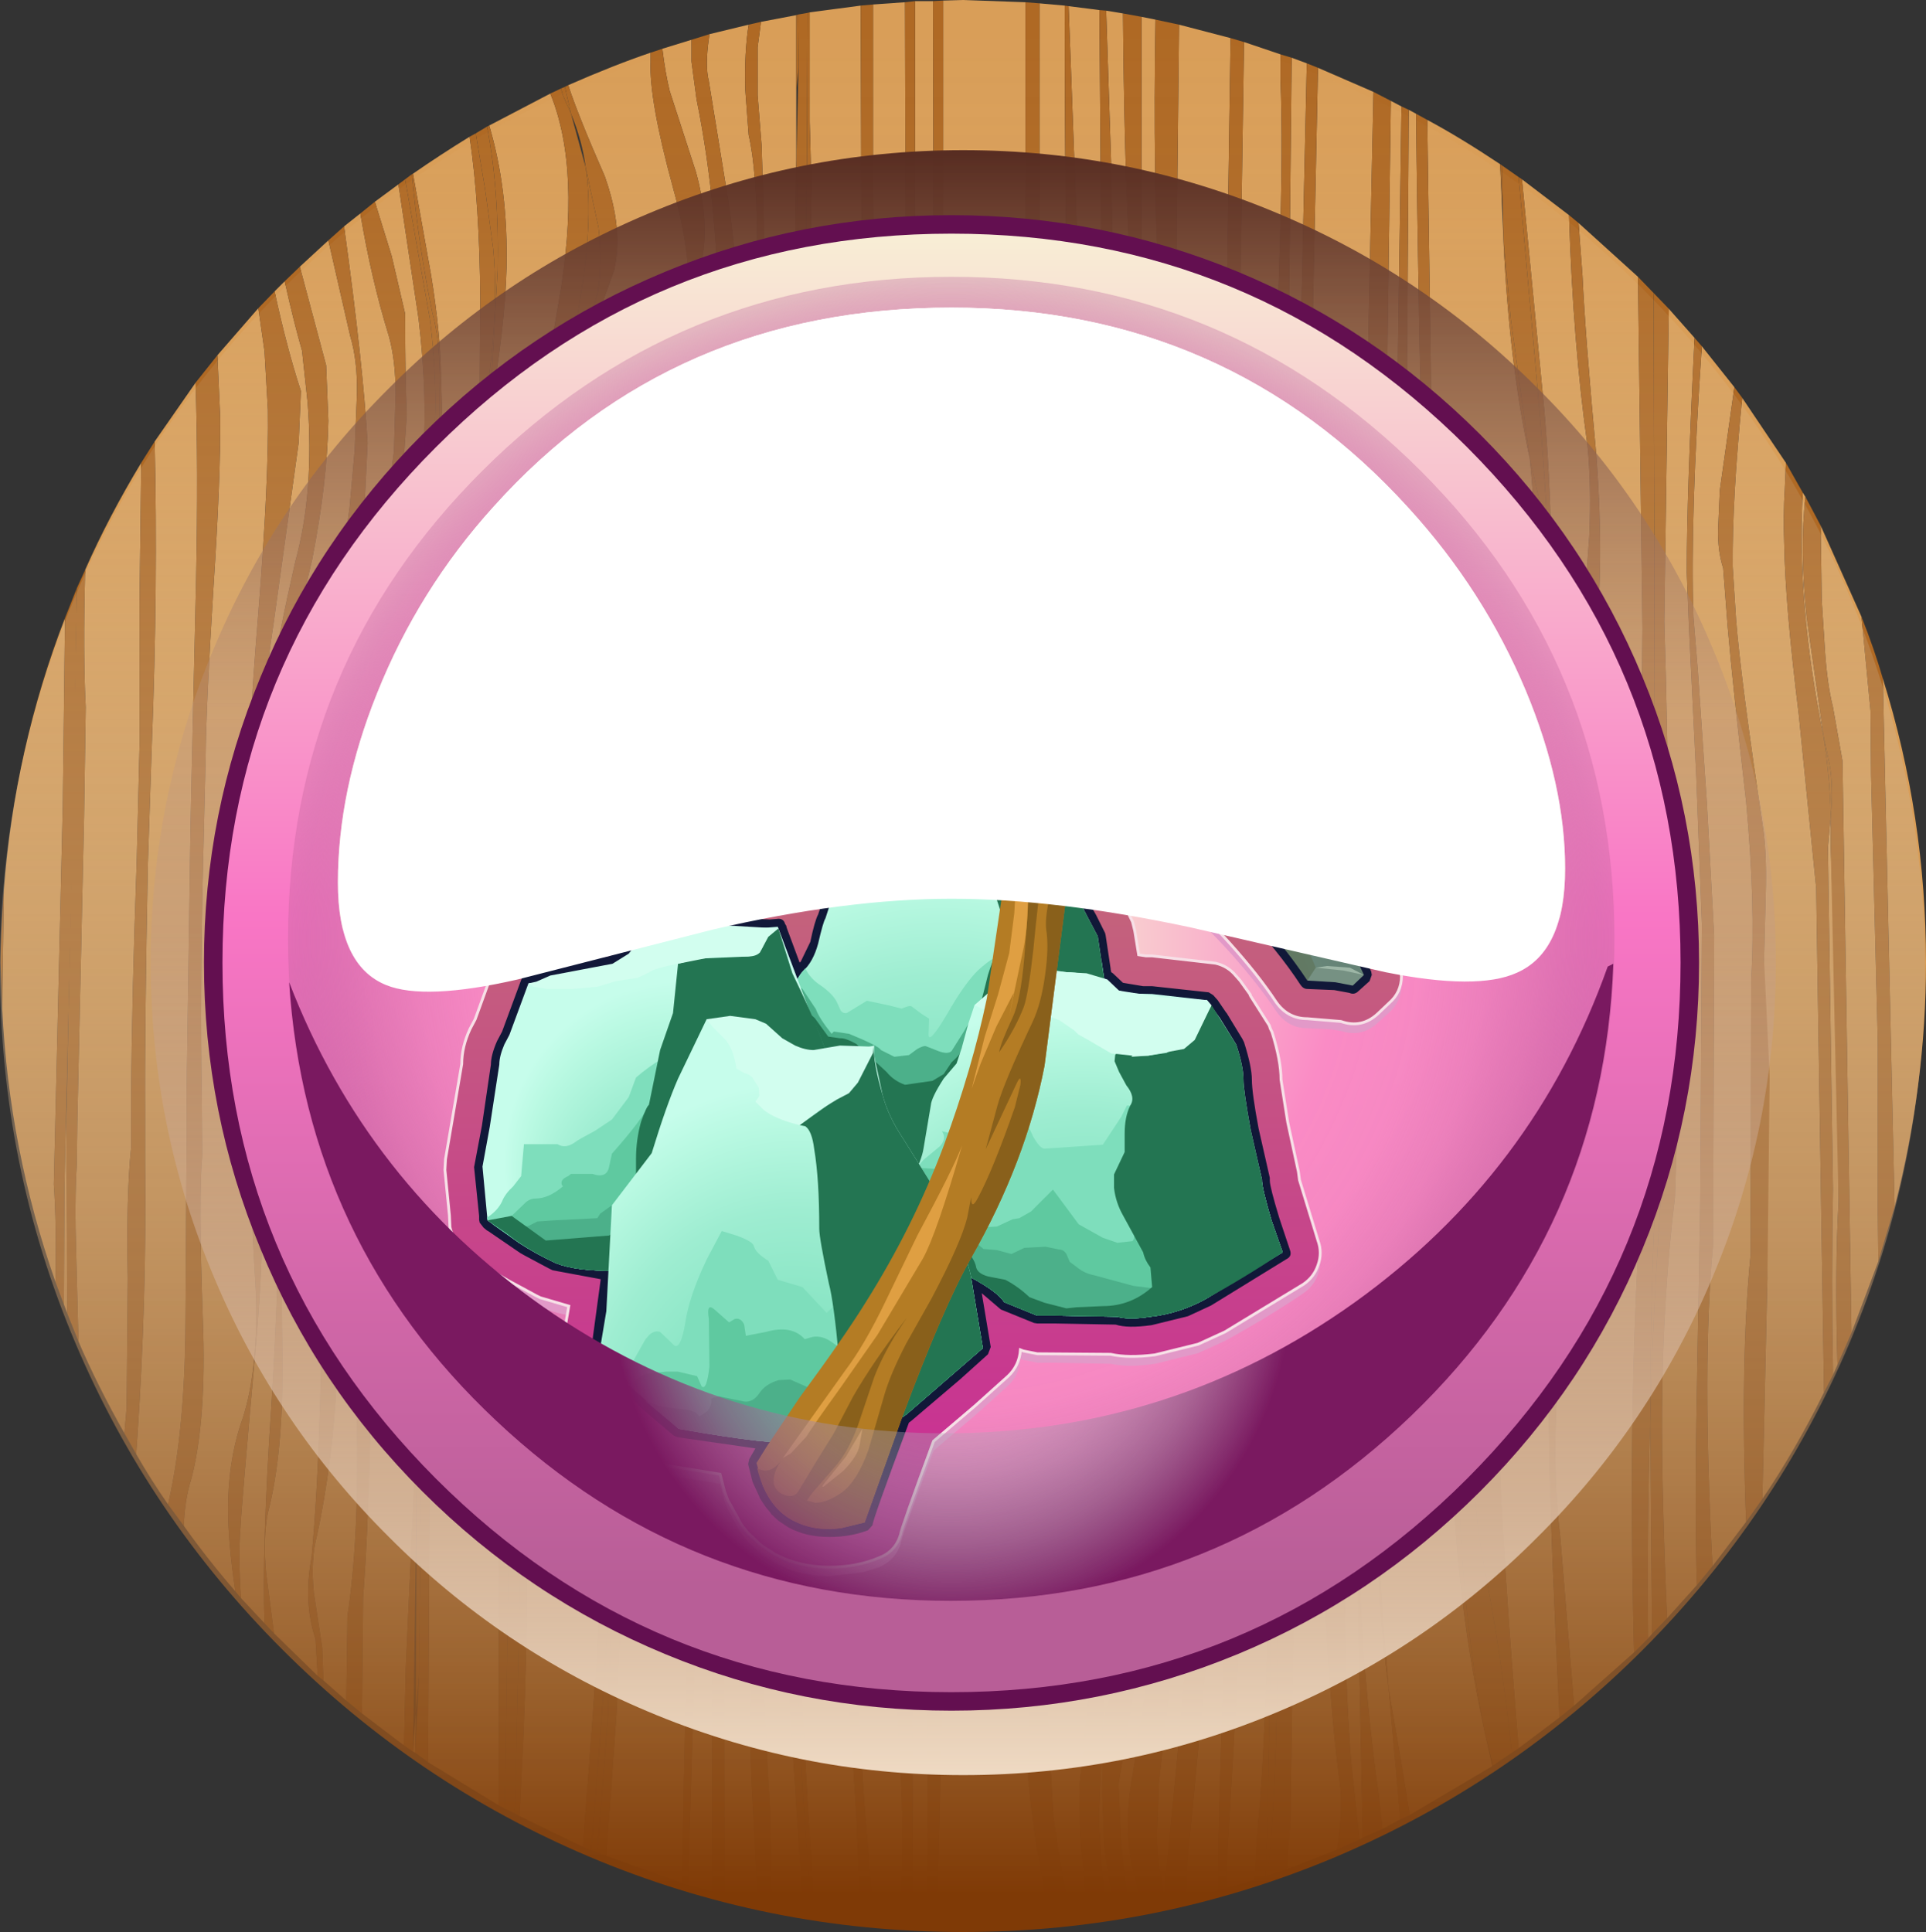 <?xml version="1.0" encoding="UTF-8" standalone="no"?>
<svg xmlns:xlink="http://www.w3.org/1999/xlink" height="172.4px" width="171.85px" xmlns="http://www.w3.org/2000/svg">
  <rect width="100%" height="100%" fill="#333333" stroke="none"/>
  <g transform="matrix(1.0, 0.0, 0.0, 1.0, 0.0, 0.0)">
    <use height="172.4" transform="matrix(1.0, 0.0, 0.0, 1.0, 0.0, 0.0)" width="171.85" xlink:href="#shape0"/>
    <use height="33.95" transform="matrix(1.0, 0.0, 0.0, 1.0, 68.15, 76.45)" width="31.9" xlink:href="#sprite0"/>
    <use height="40.35" transform="matrix(1.0, 0.0, 0.0, 1.0, 43.05, 73.05)" width="51.3" xlink:href="#shape2"/>
    <use height="30.55" transform="matrix(1.0, 0.0, 0.0, 1.0, 43.5, 82.85)" width="32.05" xlink:href="#sprite1"/>
    <use height="35.1" transform="matrix(1.0, 0.0, 0.0, 1.0, 47.15, 82.55)" width="67.3" xlink:href="#shape4"/>
    <use height="27.95" transform="matrix(1.0, 0.0, 0.0, 1.0, 81.4, 89.7)" width="33.05" xlink:href="#sprite2"/>
    <use height="43.0" transform="matrix(1.0, 0.0, 0.0, 1.0, 53.45, 85.75)" width="54.65" xlink:href="#shape6"/>
    <use height="35.25" transform="matrix(1.0, 0.0, 0.0, 1.0, 71.0, 93.4)" width="16.7" xlink:href="#sprite3"/>
    <use height="68.8" transform="matrix(1.0, 0.0, 0.0, 1.0, 63.05, 67.65)" width="58.65" xlink:href="#shape8"/>
    <use height="23.2" transform="matrix(1.0, 0.0, 0.0, 1.0, 78.4, 63.8)" width="43.3" xlink:href="#sprite4"/>
    <use height="23.95" transform="matrix(1.0, 0.0, 0.0, 1.0, 68.75, 63.55)" width="48.65" xlink:href="#sprite5"/>
    <use height="31.9" transform="matrix(1.0, 0.0, 0.0, 1.0, 39.3, 55.1)" width="93.1" xlink:href="#shape13"/>
    <use height="61.05" transform="matrix(1.0, 0.0, 0.0, 1.0, 30.15, 27.45)" width="109.5" xlink:href="#sprite6"/>
    <use height="56.85" transform="matrix(1.0, 0.0, 0.0, 1.0, 25.8, 86.0)" width="118.15" xlink:href="#sprite9"/>
  </g>
  <defs>
    <g id="shape0" transform="matrix(1.0, 0.0, 0.0, 1.0, 0.0, 0.0)">
      <path d="M115.25 5.15 L116.6 5.65 116.15 26.0 Q115.9 38.2 116.2 46.4 L116.15 50.45 Q115.85 63.2 115.25 70.95 L114.55 80.15 Q113.6 96.0 113.5 125.1 113.05 108.5 113.75 97.6 L113.8 93.95 Q114.05 83.65 114.45 75.55 L114.75 65.15 Q114.65 55.55 114.8 47.85 L114.85 44.45 115.25 5.15" fill="#d99e58" fill-rule="evenodd" stroke="none"/>
      <path d="M117.15 27.65 L117.6 6.05 122.55 8.2 122.1 29.55 Q121.8 42.35 122.05 50.9 L121.7 74.4 121.75 78.9 121.55 83.4 118.55 121.35 Q117.4 142.9 119.6 159.55 119.8 161.95 119.3 165.05 L114.8 166.8 115.15 162.5 115.7 122.0 Q115.95 96.9 116.4 81.45 L116.7 77.45 116.95 73.5 Q117.35 66.2 117.25 54.0 L117.25 49.3 Q116.9 40.6 117.15 27.65" fill="#d99e58" fill-rule="evenodd" stroke="none"/>
      <path d="M123.8 31.25 L124.1 9.0 125.05 9.5 124.75 30.5 Q124.5 43.9 124.55 51.55 L124.4 76.45 124.65 82.45 124.35 88.4 Q121.25 104.0 121.0 125.2 120.9 130.9 121.55 162.0 L121.55 164.0 121.3 164.15 120.55 157.1 Q119.35 141.65 120.75 119.75 122.75 94.95 123.45 82.4 L123.35 76.25 123.55 53.45 Q123.5 45.5 123.8 31.25" fill="#d99e58" fill-rule="evenodd" stroke="none"/>
      <path d="M110.6 30.15 L111.0 3.75 114.25 4.85 114.25 7.05 Q114.5 12.95 114.15 23.4 113.75 35.45 113.8 39.9 L113.75 45.35 113.55 56.2 113.4 61.65 112.85 75.25 112.6 79.75 Q112.0 86.85 112.1 96.1 L112.15 99.4 Q112.2 110.1 112.95 131.6 113.4 150.9 112.15 164.0 L111.95 167.4 111.9 167.75 109.4 168.5 109.4 167.05 Q110.8 144.45 111.0 134.3 111.35 115.95 109.6 101.75 L109.35 98.5 Q108.75 89.25 109.2 82.2 L109.55 76.95 Q111.3 49.7 110.6 30.15" fill="#d99e58" fill-rule="evenodd" stroke="none"/>
      <path d="M135.8 16.0 L140.0 19.2 Q140.35 30.6 141.65 39.8 142.0 43.35 141.8 47.9 L141.2 56.0 140.8 60.6 Q139.8 71.6 139.5 77.1 L138.65 106.45 Q138.0 116.95 138.25 129.9 138.4 138.15 139.15 153.25 L135.5 156.0 Q134.3 141.3 133.9 132.65 133.25 119.7 133.55 109.1 L134.15 100.65 135.3 94.25 135.8 89.95 135.9 82.85 138.15 57.35 Q138.8 48.7 137.8 36.65 L135.8 16.0" fill="#d99e58" fill-rule="evenodd" stroke="none"/>
      <path d="M127.35 10.7 Q130.25 12.25 133.85 14.65 L134.15 21.45 Q134.65 32.4 136.5 40.95 137.25 48.25 136.85 54.3 L136.05 57.55 135.35 60.75 134.65 65.7 134.2 69.85 133.85 73.95 Q133.65 76.8 133.85 80.85 L134.1 87.6 134.15 90.75 132.45 100.0 Q126.65 127.7 132.45 154.45 L133.15 157.6 125.8 161.95 125.0 157.1 123.9 150.65 Q123.2 142.4 122.9 135.15 122.85 125.35 124.45 111.35 L127.2 88.0 127.5 84.1 Q127.9 77.8 127.7 72.3 L128.0 59.45 127.7 35.05 127.35 10.7" fill="#d99e58" fill-rule="evenodd" stroke="none"/>
      <path d="M125.55 32.85 L125.7 9.8 126.35 10.15 Q126.5 25.65 127.2 56.6 L127.05 73.6 127.0 84.65 126.9 88.25 Q121.7 107.95 122.9 135.15 122.9 143.2 123.9 150.65 L124.95 162.35 123.35 163.2 123.0 160.05 Q118.35 126.55 125.4 88.4 L125.95 82.5 126.0 76.55 126.1 72.55 126.05 60.65 125.95 55.85 Q125.5 46.05 125.55 32.85" fill="#d99e58" fill-rule="evenodd" stroke="none"/>
      <path d="M80.75 0.2 L80.8 20.9 80.6 79.8 Q80.25 112.35 79.2 138.65 L79.3 143.2 79.7 147.7 80.05 152.4 Q80.65 161.7 80.5 166.25 L80.35 171.6 78.0 171.4 77.95 170.6 77.15 161.35 76.95 158.25 76.65 152.1 76.55 147.45 76.4 142.45 76.6 137.45 77.9 77.85 Q78.5 43.4 77.9 18.25 L77.9 0.4 80.75 0.2" fill="#d99e58" fill-rule="evenodd" stroke="none"/>
      <path d="M141.2 24.6 L140.85 19.9 146.15 24.7 146.55 56.1 146.2 86.6 146.55 98.4 146.5 106.5 Q145.2 124.1 145.8 147.45 L140.45 152.2 139.2 136.95 Q138.35 130.25 139.2 120.3 L140.65 103.55 140.85 98.65 140.85 93.75 140.9 90.05 140.8 78.9 141.0 75.5 142.05 61.8 142.35 57.05 Q143.15 50.5 142.45 40.8 141.45 30.0 141.2 24.6" fill="#d99e58" fill-rule="evenodd" stroke="none"/>
      <path d="M83.25 0.1 L83.3 26.25 83.55 54.55 83.75 83.0 Q83.75 87.55 82.75 109.25 81.95 125.3 82.9 135.65 L82.95 140.65 82.8 150.6 82.75 171.7 81.45 171.65 81.4 152.2 80.9 138.2 Q80.85 125.4 81.65 80.0 82.3 43.85 81.65 21.75 L81.65 0.1 83.25 0.1" fill="#d99e58" fill-rule="evenodd" stroke="none"/>
      <path d="M84.15 24.05 L84.15 0.05 85.95 0.0 91.5 0.2 91.5 52.8 Q91.65 58.05 91.45 62.7 L91.4 67.65 91.05 86.8 91.0 90.65 Q90.8 95.1 90.9 101.3 L91.0 111.45 Q90.8 118.0 91.2 128.15 L91.75 144.75 91.8 149.45 91.75 158.8 92.1 162.05 Q92.6 165.8 93.65 171.4 L85.95 171.8 83.6 171.7 84.05 153.3 84.05 138.25 Q83.1 118.0 83.85 81.25 84.65 41.55 84.15 24.05" fill="#d99e58" fill-rule="evenodd" stroke="none"/>
      <path d="M76.8 0.5 L76.85 17.35 Q77.2 43.9 76.7 76.6 L75.35 135.85 75.35 141.95 75.5 148.0 75.8 152.6 76.4 161.85 76.8 171.05 76.8 171.3 72.65 170.75 71.45 150.2 71.0 138.4 Q71.0 116.9 71.75 63.1 L72.0 59.9 Q72.55 53.95 72.55 46.5 L72.2 33.1 72.4 16.5 72.25 10.85 72.25 1.1 76.8 0.5" fill="#d99e58" fill-rule="evenodd" stroke="none"/>
      <path d="M99.15 14.75 L98.7 0.95 100.2 1.2 Q100.3 13.4 100.7 21.15 L100.95 37.7 101.05 57.5 Q100.95 68.8 100.1 77.35 L99.85 82.5 99.1 95.65 99.1 100.05 100.6 104.1 102.25 108.85 103.5 113.65 Q105.05 123.6 104.05 136.25 103.4 143.85 100.95 159.05 100.15 163.9 101.4 167.95 L101.85 170.3 100.85 170.45 Q100.2 166.85 100.0 163.65 L99.8 159.2 101.0 152.05 Q103.55 136.55 103.8 129.15 104.25 115.9 100.2 106.5 L98.35 101.2 97.75 96.9 Q97.1 89.85 98.9 83.25 L99.25 78.45 Q100.25 59.3 99.5 36.85 L99.15 14.75" fill="#d99e58" fill-rule="evenodd" stroke="none"/>
      <path d="M92.75 0.3 L95.0 0.5 Q95.0 21.6 95.4 38.6 L95.55 43.25 96.3 59.2 Q96.5 68.15 95.6 74.95 L94.7 87.8 Q94.05 93.3 94.7 99.15 L95.15 102.85 96.25 107.95 Q98.45 116.85 98.65 127.7 98.8 136.5 97.55 147.95 L96.3 159.45 96.35 162.65 Q96.5 166.6 97.2 171.0 L95.55 171.25 Q94.65 167.0 94.0 162.2 L92.95 144.05 Q92.4 136.85 92.45 126.7 L92.65 109.7 92.45 104.1 Q92.1 95.7 92.0 87.15 L92.55 70.2 92.75 45.95 92.75 0.3" fill="#d99e58" fill-rule="evenodd" stroke="none"/>
      <path d="M101.9 32.4 L101.85 21.2 101.85 1.5 103.1 1.75 Q102.85 16.1 103.45 26.05 L103.55 31.95 104.25 56.15 Q104.35 70.0 102.55 79.9 L102.1 85.0 101.65 90.3 Q102.0 94.95 103.0 100.9 L103.95 106.25 105.15 110.95 Q107.45 123.05 106.45 139.65 105.85 149.2 103.95 168.15 L104.0 169.85 103.9 169.9 103.7 167.85 Q103.2 166.05 103.25 163.45 L103.4 159.05 Q105.25 143.35 105.75 135.55 106.6 122.05 104.55 112.2 L103.25 107.65 101.45 102.6 Q100.8 100.4 100.55 97.2 L100.3 91.75 101.1 80.4 Q102.75 71.2 102.4 56.65 L101.9 32.4" fill="#d99e58" fill-rule="evenodd" stroke="none"/>
      <path d="M98.35 155.5 L98.35 156.05 98.35 160.3 98.5 164.15 Q98.75 167.0 99.6 170.7 L98.85 170.8 Q98.2 166.65 98.05 162.1 L98.35 155.5 M95.55 5.95 L95.35 0.55 98.1 0.9 98.35 36.15 Q98.6 59.85 97.9 75.75 L97.05 84.45 Q96.25 90.6 96.95 97.6 L97.55 101.9 98.6 106.7 Q101.5 119.45 101.9 129.15 102.35 141.55 99.0 151.7 98.5 153.1 98.4 154.85 L98.65 149.25 Q99.9 135.8 99.85 127.9 99.85 116.2 97.6 106.85 L96.4 101.7 95.8 98.3 Q95.0 92.8 95.55 87.75 L96.3 73.95 Q97.15 61.4 96.85 41.3 L96.7 36.9 95.55 5.95" fill="#d99e58" fill-rule="evenodd" stroke="none"/>
      <path d="M162.55 53.6 L162.45 46.9 166.1 55.05 166.9 63.45 166.95 69.15 167.55 93.0 167.55 103.05 167.55 108.3 167.6 112.55 165.2 118.95 164.4 67.9 163.55 63.1 Q163.05 61.1 162.85 58.25 L162.55 53.6" fill="#d99e58" fill-rule="evenodd" stroke="none"/>
      <path d="M61.05 114.85 Q60.6 100.6 62.15 89.85 L62.8 83.2 Q62.3 115.55 63.5 139.65 L63.55 143.5 63.55 168.8 61.4 168.2 62.1 144.8 62.2 139.55 Q61.35 123.05 61.05 114.85" fill="#d99e58" fill-rule="evenodd" stroke="none"/>
      <path d="M49.9 40.8 L50.9 45.35 51.65 55.2 Q49.95 48.35 49.4 44.2 48.9 41.0 50.05 36.8 49.55 39.0 49.9 40.8" fill="#d99e58" fill-rule="evenodd" stroke="none"/>
      <path d="M52.55 123.15 L53.55 129.1 54.45 135.25 Q53.05 129.9 52.55 123.15" fill="#d99e58" fill-rule="evenodd" stroke="none"/>
      <path d="M5.75 106.05 L5.85 101.55 5.95 98.85 6.0 117.2 5.7 116.4 5.75 106.05" fill="#d99e58" fill-rule="evenodd" stroke="none"/>
      <path d="M44.95 60.4 Q46.65 67.8 47.15 73.5 L44.95 60.4" fill="#d99e58" fill-rule="evenodd" stroke="none"/>
      <path d="M36.85 156.3 L37.1 152.85 37.05 156.4 36.85 156.3" fill="#d99e58" fill-rule="evenodd" stroke="none"/>
      <path d="M162.7 65.65 Q160.3 53.9 160.85 43.95 L161.1 44.35 Q160.55 49.0 161.2 55.1 L162.7 65.65" fill="#d99e58" fill-rule="evenodd" stroke="none"/>
      <path d="M148.9 27.55 L151.2 30.15 Q150.5 44.05 150.5 51.05 L150.7 56.1 151.35 69.3 151.85 82.5 151.7 107.25 151.4 124.25 Q151.2 134.4 151.4 141.45 L148.75 144.4 Q148.25 133.1 148.3 125.65 148.4 115.4 149.45 106.9 L149.6 102.4 149.6 97.65 149.25 93.0 149.15 87.95 149.15 84.1 148.65 60.7 148.5 55.5 148.9 27.55" fill="#d99e58" fill-rule="evenodd" stroke="none"/>
      <path d="M154.9 55.25 L154.6 50.55 Q154.55 44.5 155.45 35.5 L159.35 41.3 159.25 43.6 Q159.1 45.9 159.2 48.65 159.3 54.1 160.5 63.8 L162.05 79.25 162.75 124.25 Q160.2 129.4 157.25 133.75 L157.7 114.05 157.4 85.65 157.55 79.85 Q157.65 76.5 157.35 74.15 155.3 60.45 154.9 55.25" fill="#d99e58" fill-rule="evenodd" stroke="none"/>
      <path d="M147.4 145.8 L147.05 146.2 Q146.95 135.9 147.25 126.9 L147.4 145.8" fill="#d99e58" fill-rule="evenodd" stroke="none"/>
      <path d="M154.75 34.55 L153.45 43.75 153.3 47.2 Q153.25 49.15 153.75 50.7 L154.15 55.9 Q154.6 61.15 155.8 71.55 156.65 80.8 156.25 87.3 L156.2 111.95 Q155.25 121.45 155.8 135.8 L152.8 139.75 Q151.85 121.6 152.85 111.1 L152.95 83.5 152.3 71.65 151.5 59.9 151.1 55.05 Q150.8 46.1 151.85 30.9 L154.75 34.55" fill="#d99e58" fill-rule="evenodd" stroke="none"/>
      <path d="M163.1 75.65 L163.35 72.85 163.35 75.65 164.05 94.85 164.05 107.25 Q163.7 113.25 163.95 121.8 L163.55 122.7 163.55 122.45 Q163.4 114.35 163.55 106.1 L163.1 75.65" fill="#d99e58" fill-rule="evenodd" stroke="none"/>
      <path d="M67.9 1.95 L71.05 1.35 71.05 14.3 Q70.8 23.05 70.95 46.2 71.05 66.5 70.5 78.1 70.1 94.9 70.0 129.05 L69.95 140.45 70.1 144.9 70.35 150.45 71.5 167.95 71.65 170.55 68.85 170.05 68.7 161.6 68.25 152.95 67.55 137.7 Q66.55 116.1 67.6 75.15 68.7 33.0 67.95 12.9 L67.6 8.5 67.6 4.2 67.9 1.95" fill="#d99e58" fill-rule="evenodd" stroke="none"/>
      <path d="M171.85 85.9 Q171.85 96.8 169.05 107.7 L168.0 60.55 Q171.85 72.85 171.85 85.9" fill="#d99e58" fill-rule="evenodd" stroke="none"/>
      <path d="M109.8 3.4 L109.4 30.2 109.35 52.1 Q109.3 64.95 108.75 74.1 L108.45 78.95 107.9 84.2 Q107.5 87.35 107.8 89.35 107.8 93.65 108.25 100.15 L108.55 103.7 Q110.45 116.05 109.7 135.55 108.6 162.95 108.7 167.5 L108.7 168.7 105.85 169.45 105.95 166.15 Q108.05 144.85 108.3 137.75 108.85 121.75 106.2 109.55 L104.9 104.9 103.4 100.15 Q102.3 97.15 103.6 92.0 105.15 85.9 105.0 83.65 L105.3 78.8 Q105.9 70.35 105.45 57.15 L104.85 35.2 105.2 2.2 109.8 3.4" fill="#d99e58" fill-rule="evenodd" stroke="none"/>
      <path d="M54.8 24.1 Q55.65 20.45 53.95 15.7 51.6 10.35 50.7 7.6 54.8 5.8 58.05 4.7 L58.05 5.45 Q57.9 8.9 60.05 16.75 62.0 23.75 61.2 28.0 L59.5 34.65 Q58.65 38.5 59.25 41.25 61.7 56.8 61.15 78.25 L59.7 114.9 Q59.7 118.45 60.7 125.95 61.65 133.25 61.6 137.1 L61.6 142.15 Q61.1 149.05 60.9 168.05 L54.1 165.6 55.0 153.1 55.6 140.6 55.65 136.3 Q55.55 133.9 53.8 123.2 52.5 115.1 53.35 110.0 55.95 94.1 55.25 78.25 L55.3 76.6 Q55.3 72.6 54.45 67.6 53.35 57.1 50.9 45.35 L50.4 39.8 Q50.15 37.75 50.4 35.55 L50.8 34.25 52.95 29.3 54.8 24.1" fill="#d99e58" fill-rule="evenodd" stroke="none"/>
      <path d="M7.5 73.0 L7.65 63.1 Q7.4 58.45 7.6 50.85 9.7 46.1 12.6 41.3 L12.45 53.8 12.45 66.5 12.2 76.75 Q11.75 89.25 11.7 98.1 L11.7 102.4 Q11.25 106.65 11.4 114.05 L11.3 125.6 11.1 127.9 Q8.7 123.65 7.0 119.7 L6.8 111.9 Q6.65 107.2 6.85 103.95 L6.9 100.1 7.5 73.0" fill="#d99e58" fill-rule="evenodd" stroke="none"/>
      <path d="M24.5 26.0 L25.4 25.1 Q26.2 28.7 26.95 31.3 L27.45 35.95 Q28.05 43.85 26.35 50.1 24.85 56.65 24.45 59.65 23.7 64.95 24.3 69.05 L24.45 73.2 24.5 76.9 24.65 84.3 24.8 106.25 Q25.0 112.65 24.2 125.6 23.35 138.35 23.6 144.85 L21.5 142.6 Q21.25 138.85 21.45 136.45 21.55 134.3 22.8 120.5 23.65 110.85 23.3 104.4 L23.45 72.15 Q22.9 65.6 24.4 55.7 L26.65 39.5 26.85 34.9 Q25.6 31.1 24.5 26.0" fill="#d99e58" fill-rule="evenodd" stroke="none"/>
      <path d="M39.35 33.5 Q39.3 29.6 38.45 24.45 L36.85 15.5 Q39.15 13.9 41.9 12.2 42.8 18.25 42.85 26.7 L42.75 41.2 Q42.15 47.85 43.05 52.55 L43.15 53.05 Q43.5 57.2 45.0 64.85 46.55 73.0 46.95 76.6 47.85 84.3 46.45 90.35 44.75 101.5 44.35 114.1 44.05 123.85 44.5 137.65 L44.5 161.1 38.2 157.25 38.4 119.7 38.7 69.8 38.7 64.7 Q39.7 49.5 39.5 38.7 L39.35 33.5" fill="#d99e58" fill-rule="evenodd" stroke="none"/>
      <path d="M13.2 77.0 L13.55 66.4 Q14.1 52.4 13.8 39.4 L17.45 34.15 Q17.7 41.65 17.5 51.55 L17.1 69.0 17.0 73.7 16.65 97.3 16.65 102.0 16.55 118.05 Q16.5 127.55 15.05 134.0 L15.0 134.25 Q13.5 132.1 12.15 129.75 L12.25 128.35 Q13.1 115.9 12.95 103.65 L12.95 99.2 Q12.9 91.8 13.2 77.0" fill="#d99e58" fill-rule="evenodd" stroke="none"/>
      <path d="M45.2 23.9 Q45.35 16.9 43.65 11.2 L49.1 8.35 Q51.9 15.2 49.85 26.95 47.5 40.2 48.45 45.2 L52.3 65.55 Q53.3 85.15 52.95 103.35 L52.35 106.05 Q51.0 113.25 51.85 122.25 L53.2 131.05 Q53.75 135.9 53.6 139.7 L53.45 143.6 Q53.3 148.4 52.0 164.8 L46.35 162.05 46.7 155.0 Q47.05 146.65 47.0 141.0 L46.9 137.45 Q46.15 133.95 45.75 129.7 44.7 115.7 46.75 97.45 L46.75 97.3 47.45 91.8 47.75 88.9 47.95 87.4 Q48.95 79.2 47.9 70.0 47.0 62.6 44.5 52.55 L43.4 47.6 Q43.25 42.95 43.7 36.8 45.05 29.35 45.2 23.9" fill="#d99e58" fill-rule="evenodd" stroke="none"/>
      <path d="M29.1 32.6 L26.75 23.8 29.3 21.45 31.25 30.0 Q31.9 32.15 31.85 35.1 L31.65 40.15 31.2 45.2 29.5 57.75 Q28.45 65.3 28.25 70.25 L28.45 85.9 Q28.4 88.75 28.7 94.55 L28.9 103.25 28.75 106.75 Q28.85 127.65 27.8 138.95 27.05 143.0 28.15 146.25 L28.35 149.55 24.45 145.75 23.75 140.4 Q23.45 137.35 23.9 135.0 25.3 129.7 25.2 121.05 25.05 110.2 25.4 107.05 L25.4 70.45 Q25.65 69.1 25.15 66.35 24.65 63.65 24.9 62.4 L27.85 49.95 Q29.2 43.05 29.3 37.55 L29.1 32.6" fill="#d99e58" fill-rule="evenodd" stroke="none"/>
      <path d="M30.7 20.2 L32.15 19.05 Q33.15 25.0 34.7 30.0 35.3 32.15 35.3 35.15 L35.15 40.25 34.5 45.25 32.4 57.9 Q31.25 65.35 31.5 70.7 L31.5 75.95 Q32.1 82.15 32.0 90.25 L31.65 104.35 31.65 109.05 31.85 126.65 Q32.05 137.35 31.0 144.2 L30.9 151.75 28.85 149.95 28.75 147.05 28.0 142.1 Q27.7 139.15 28.3 136.95 29.65 130.65 30.05 123.2 30.3 118.0 30.1 109.35 L29.85 105.2 Q29.75 102.7 29.8 94.55 29.85 87.9 29.45 84.0 L29.2 68.8 29.15 64.35 Q29.2 61.7 29.8 59.9 32.05 52.25 32.55 44.7 L32.8 39.55 Q32.4 32.5 30.7 20.2" fill="#d99e58" fill-rule="evenodd" stroke="none"/>
      <path d="M36.15 28.0 L34.95 22.85 33.45 18.0 35.55 16.45 37.35 28.45 Q38.15 35.25 37.75 40.6 L37.5 45.4 36.6 57.35 Q36.1 64.45 36.05 69.2 L36.1 73.45 36.85 114.0 36.95 118.5 Q37.3 126.1 36.9 133.6 L36.2 148.9 36.05 155.75 32.3 152.9 32.4 142.55 Q33.2 132.05 33.2 111.55 L33.15 68.4 Q33.2 63.2 34.3 54.95 L36.0 41.45 36.3 37.0 Q36.15 33.9 36.15 28.0" fill="#d99e58" fill-rule="evenodd" stroke="none"/>
      <path d="M5.8 55.15 L5.6 71.9 4.9 101.5 4.8 105.7 Q5.05 109.2 4.95 114.4 0.8 102.55 0.2 90.05 L0.35 79.4 Q1.3 66.8 5.8 55.15" fill="#d99e58" fill-rule="evenodd" stroke="none"/>
      <path d="M66.8 2.2 Q66.4 4.7 66.5 8.05 L66.8 12.05 Q67.55 15.25 67.55 22.15 L66.75 81.05 Q66.1 117.15 66.85 140.1 L67.1 150.2 Q66.8 154.1 67.1 159.95 L67.6 169.8 64.65 169.1 64.6 136.05 Q64.65 132.75 64.15 126.65 63.65 120.45 63.65 117.35 63.45 106.05 64.25 75.15 64.95 48.45 64.15 32.95 64.15 32.0 64.7 30.5 L65.6 28.0 Q65.9 23.85 64.95 17.7 L63.25 7.25 Q62.9 5.9 63.25 3.45 L63.3 3.05 66.8 2.2" fill="#d99e58" fill-rule="evenodd" stroke="none"/>
      <path d="M19.4 31.7 L23.05 27.5 23.6 31.35 23.9 36.55 Q24.0 42.75 23.05 54.65 22.05 66.8 22.1 72.65 L22.3 103.45 Q22.35 107.45 22.85 115.75 23.0 122.9 21.45 127.15 20.35 130.6 20.35 134.6 20.35 137.65 21.0 142.0 18.45 139.05 16.4 136.15 16.5 133.75 17.05 132.05 18.45 126.8 18.1 117.75 17.7 106.7 18.05 103.1 L18.0 97.6 Q17.85 88.5 18.1 77.95 L18.35 67.6 Q18.4 62.85 19.05 52.4 19.7 42.6 19.65 37.25 L19.4 31.7" fill="#d99e58" fill-rule="evenodd" stroke="none"/>
      <path d="M62.65 23.1 Q63.3 19.7 62.1 15.35 L59.75 8.1 Q59.35 6.45 59.1 4.35 L61.7 3.55 61.7 5.5 62.15 8.85 Q64.15 18.7 64.15 30.5 L63.05 70.85 61.95 47.1 Q61.35 33.0 62.65 23.1" fill="#d99e58" fill-rule="evenodd" stroke="none"/>
      <path d="M0.2 90.05 L0.05 85.9 Q0.05 83.7 0.35 79.4 L0.2 90.05" fill="#af6924" fill-rule="evenodd" stroke="none"/>
      <path d="M5.8 55.15 L6.85 52.5 6.6 69.85 5.85 101.55 5.75 106.05 5.7 116.4 4.95 114.4 Q5.05 109.2 4.8 105.7 L4.9 101.5 5.6 71.9 5.8 55.15" fill="#af6924" fill-rule="evenodd" stroke="none"/>
      <path d="M7.65 63.1 L7.5 73.0 6.9 100.1 6.85 103.95 Q6.65 107.2 6.8 111.9 L7.0 119.7 6.0 117.2 5.9 101.25 6.85 52.5 7.6 50.85 Q7.4 58.45 7.65 63.1" fill="#af6924" fill-rule="evenodd" stroke="none"/>
      <path d="M12.2 76.75 L12.45 66.5 12.45 53.8 12.6 41.3 13.8 39.4 Q14.1 52.4 13.55 66.4 L13.2 77.0 Q12.9 91.8 12.95 99.2 L12.95 103.65 Q13.1 115.9 12.25 128.35 L12.15 129.75 11.1 127.9 11.3 125.6 11.4 114.05 Q11.25 106.65 11.7 102.4 L11.7 98.1 Q11.75 89.25 12.2 76.75" fill="#af6924" fill-rule="evenodd" stroke="none"/>
      <path d="M18.35 67.6 L18.1 77.95 Q17.85 88.5 18.0 97.6 L18.05 103.1 Q17.7 106.7 18.1 117.75 18.45 126.8 17.05 132.05 16.5 133.75 16.4 136.15 L15.0 134.25 15.05 134.0 Q16.5 127.55 16.55 118.05 L16.65 102.0 16.65 97.3 17.0 73.7 17.1 69.0 17.5 51.55 Q17.7 41.65 17.45 34.15 L19.4 31.7 19.65 37.25 Q19.7 42.6 19.05 52.4 18.4 62.85 18.35 67.6" fill="#af6924" fill-rule="evenodd" stroke="none"/>
      <path d="M23.6 31.35 L23.05 27.5 24.5 26.0 Q25.6 31.1 26.85 34.9 L26.65 39.5 24.4 55.7 Q22.9 65.6 23.45 72.15 L23.3 104.4 Q23.65 110.85 22.8 120.5 21.55 134.3 21.45 136.45 21.25 138.85 21.5 142.6 L21.0 142.0 Q20.35 137.65 20.35 134.6 20.35 130.6 21.45 127.15 23.0 122.9 22.85 115.75 22.35 107.45 22.3 103.45 L22.1 72.65 Q22.05 66.8 23.05 54.65 24.0 42.75 23.9 36.55 L23.6 31.35" fill="#af6924" fill-rule="evenodd" stroke="none"/>
      <path d="M26.95 31.3 Q26.2 28.7 25.4 25.1 L26.75 23.8 29.1 32.6 29.3 37.55 Q29.2 43.05 27.85 49.95 L24.9 62.4 Q24.65 63.65 25.15 66.35 25.65 69.1 25.4 70.45 L25.4 107.05 Q25.05 110.2 25.2 121.05 25.3 129.7 23.9 135.0 23.45 137.35 23.75 140.4 L24.45 145.75 23.6 144.85 Q23.35 138.35 24.2 125.6 25.0 112.65 24.8 106.25 L24.65 84.3 24.5 76.9 24.45 73.2 24.3 69.05 Q23.7 64.95 24.45 59.65 24.85 56.65 26.35 50.1 28.05 43.85 27.45 35.95 L26.95 31.3" fill="#af6924" fill-rule="evenodd" stroke="none"/>
      <path d="M31.25 30.0 L29.3 21.45 30.7 20.2 Q32.4 32.5 32.8 39.55 L32.55 44.7 Q32.05 52.25 29.8 59.9 29.2 61.7 29.15 64.35 L29.2 68.8 29.45 84.0 Q29.85 87.9 29.8 94.55 29.75 102.7 29.85 105.2 L30.1 109.35 Q30.3 118.0 30.05 123.2 29.65 130.65 28.3 136.95 27.7 139.15 28.0 142.1 L28.75 147.05 28.85 149.95 28.35 149.55 28.15 146.25 Q27.05 143.0 27.8 138.95 28.85 127.65 28.75 106.75 L28.9 103.25 28.7 94.55 Q28.4 88.75 28.45 85.9 L28.25 70.25 Q28.45 65.3 29.5 57.75 L31.2 45.2 31.65 40.15 31.85 35.1 Q31.9 32.15 31.25 30.0" fill="#af6924" fill-rule="evenodd" stroke="none"/>
      <path d="M34.7 30.0 Q33.15 25.0 32.15 19.05 L33.45 18.0 34.95 22.85 36.15 28.0 Q36.15 33.9 36.3 37.0 L36.0 41.45 34.3 54.95 Q33.2 63.2 33.15 68.4 L33.2 111.55 Q33.2 132.05 32.4 142.55 L32.3 152.9 30.9 151.75 31.0 144.2 Q32.05 137.35 31.85 126.65 L31.65 109.05 31.65 104.35 32.0 90.25 Q32.1 82.15 31.5 75.95 L31.5 70.7 Q31.25 65.35 32.4 57.9 L34.5 45.25 35.15 40.25 35.3 35.15 Q35.3 32.15 34.7 30.0" fill="#af6924" fill-rule="evenodd" stroke="none"/>
      <path d="M39.25 33.45 Q39.2 30.1 38.6 28.0 37.35 21.95 36.75 15.55 L36.85 15.5 38.45 24.45 Q39.3 29.6 39.35 33.5 L39.5 38.7 Q39.7 49.5 38.7 64.7 L38.7 69.8 38.4 119.7 38.2 157.25 37.05 156.4 37.4 149.45 37.7 120.3 38.05 95.0 Q38.35 79.4 37.95 69.8 L37.95 65.0 Q38.0 60.75 38.4 54.15 L39.05 43.25 39.2 38.9 39.25 33.45" fill="#af6924" fill-rule="evenodd" stroke="none"/>
      <path d="M37.35 28.45 L35.55 16.45 36.15 16.0 38.35 28.4 Q39.25 35.45 38.55 41.1 L38.15 45.7 37.05 57.25 Q36.55 63.75 36.95 68.65 L37.0 73.5 37.2 117.65 37.2 120.95 37.2 131.55 36.85 156.3 36.05 155.75 36.2 148.9 36.9 133.6 Q37.3 126.1 36.95 118.5 L36.85 114.0 36.1 73.45 36.05 69.2 Q36.1 64.45 36.6 57.35 L37.5 45.4 37.75 40.6 Q38.15 35.25 37.35 28.45" fill="#af6924" fill-rule="evenodd" stroke="none"/>
      <path d="M38.35 28.4 L36.15 16.0 36.75 15.55 Q37.35 21.95 38.6 28.0 39.2 30.1 39.25 33.45 L39.2 38.9 39.05 43.25 38.4 54.15 Q38.0 60.75 37.95 65.0 L37.95 69.8 Q38.35 79.4 38.05 95.0 L37.7 120.3 37.4 149.45 37.1 152.85 37.2 131.55 37.2 120.95 37.2 117.65 37.0 73.5 36.95 68.65 Q36.55 63.75 37.05 57.25 L38.15 45.7 38.55 41.1 Q39.25 35.45 38.35 28.4" fill="#af6924" fill-rule="evenodd" stroke="none"/>
      <path d="M43.7 36.8 Q43.25 42.95 43.4 47.6 42.65 43.7 43.05 40.3 L43.7 36.8" fill="#af6924" fill-rule="evenodd" stroke="none"/>
      <path d="M42.85 26.7 Q42.8 18.25 41.9 12.2 L42.45 11.9 43.3 17.0 44.0 22.15 Q44.4 26.1 43.85 31.75 L42.75 41.2 42.85 26.7" fill="#af6924" fill-rule="evenodd" stroke="none"/>
      <path d="M46.95 76.6 Q46.55 73.0 45.0 64.85 43.5 57.2 43.15 53.05 L44.95 60.4 47.15 73.5 47.45 80.05 Q47.65 87.0 45.55 108.1 43.8 125.8 45.4 136.65 L45.05 161.4 44.5 161.1 44.5 137.65 Q44.05 123.85 44.35 114.1 44.75 101.5 46.45 90.35 47.85 84.3 46.95 76.6" fill="#af6924" fill-rule="evenodd" stroke="none"/>
      <path d="M45.9 106.2 Q44.95 119.15 45.75 129.7 45.0 122.3 45.35 113.6 L45.9 106.2" fill="#af6924" fill-rule="evenodd" stroke="none"/>
      <path d="M46.7 155.0 L46.35 162.05 45.9 161.8 46.0 158.85 46.4 140.7 46.35 136.15 45.85 130.5 Q46.2 134.3 46.9 137.45 L47.0 141.0 Q47.05 146.65 46.7 155.0" fill="#af6924" fill-rule="evenodd" stroke="none"/>
      <path d="M44.4 24.1 Q44.55 16.9 43.45 11.3 L43.65 11.2 Q45.35 16.9 45.2 23.9 45.05 29.35 43.7 36.8 L44.4 24.1" fill="#af6924" fill-rule="evenodd" stroke="none"/>
      <path d="M47.15 73.5 Q46.65 67.8 44.95 60.4 44.0 54.7 43.55 50.6 L43.4 47.6 44.5 52.55 Q47.0 62.6 47.9 70.0 48.95 79.2 47.95 87.4 L47.75 88.9 Q48.3 82.5 47.15 73.5" fill="#af6924" fill-rule="evenodd" stroke="none"/>
      <path d="M42.75 41.2 Q42.75 47.45 43.05 51.6 L43.15 53.05 43.05 52.55 Q42.15 47.85 42.75 41.2" fill="#af6924" fill-rule="evenodd" stroke="none"/>
      <path d="M47.45 80.05 L47.15 73.5 Q48.3 82.5 47.75 88.9 L46.75 97.3 46.75 97.45 Q45.65 106.85 45.35 113.6 45.0 122.3 45.75 129.7 L46.35 136.15 46.4 140.7 46.0 158.85 45.9 161.8 45.05 161.4 45.4 136.65 Q43.8 125.8 45.55 108.1 47.65 87.0 47.45 80.05" fill="#af6924" fill-rule="evenodd" stroke="none"/>
      <path d="M43.85 31.75 Q44.4 26.1 44.0 22.15 L43.3 17.0 42.45 11.9 43.45 11.3 Q44.55 16.9 44.4 24.1 L43.7 36.8 43.05 40.3 Q42.65 43.7 43.4 47.6 L43.55 50.6 Q44.0 54.7 44.95 60.4 L43.15 53.05 43.05 51.6 Q42.75 47.45 42.75 41.2 L43.85 31.75" fill="#af6924" fill-rule="evenodd" stroke="none"/>
      <path d="M49.85 26.95 Q51.9 15.2 49.1 8.35 L50.05 7.9 50.25 8.55 50.95 10.15 52.25 14.9 Q52.9 19.15 51.95 25.45 L50.4 35.4 50.05 36.8 Q48.9 41.0 49.4 44.2 49.95 48.35 51.65 55.2 L52.3 65.55 48.45 45.2 Q47.5 40.2 49.85 26.95" fill="#af6924" fill-rule="evenodd" stroke="none"/>
      <path d="M53.2 131.05 L51.85 122.25 Q51.0 113.25 52.35 106.05 L52.95 103.35 52.85 106.1 Q52.35 112.5 52.35 117.65 L52.35 117.85 Q52.2 119.8 52.55 123.15 53.05 129.9 54.45 135.25 L54.4 141.65 Q54.05 149.35 52.75 165.1 L52.0 164.8 Q53.3 148.4 53.45 143.6 L53.6 139.7 Q53.75 135.9 53.2 131.05" fill="#af6924" fill-rule="evenodd" stroke="none"/>
      <path d="M55.3 76.6 L55.25 78.25 54.45 67.6 Q55.3 72.6 55.3 76.6" fill="#af6924" fill-rule="evenodd" stroke="none"/>
      <path d="M50.9 45.35 Q53.35 57.1 54.45 67.6 53.75 63.4 51.65 55.2 L50.9 45.35" fill="#af6924" fill-rule="evenodd" stroke="none"/>
      <path d="M53.55 129.1 L52.55 123.15 52.35 117.65 52.85 106.1 53.25 101.6 Q54.2 96.15 54.35 90.45 L55.25 78.25 Q55.95 94.1 53.35 110.0 52.5 115.1 53.8 123.2 55.55 133.9 55.65 136.3 L55.6 140.6 55.0 153.1 54.1 165.6 53.3 165.3 54.25 153.1 54.7 140.95 54.6 135.9 54.45 135.25 53.55 129.1" fill="#af6924" fill-rule="evenodd" stroke="none"/>
      <path d="M49.9 40.8 Q49.55 39.0 50.05 36.8 L50.4 35.55 Q50.15 37.75 50.4 39.8 L50.9 45.35 49.9 40.8" fill="#af6924" fill-rule="evenodd" stroke="none"/>
      <path d="M50.4 7.75 L50.7 7.6 Q51.6 10.35 53.95 15.7 55.65 20.45 54.8 24.1 L52.95 29.3 50.8 34.25 52.15 30.25 53.35 26.05 Q53.75 23.3 53.4 20.3 L52.25 14.9 Q51.95 12.55 50.95 10.15 L50.4 7.75" fill="#af6924" fill-rule="evenodd" stroke="none"/>
      <path d="M54.35 90.45 L52.95 103.35 Q53.3 85.15 52.3 65.55 54.75 79.95 54.35 90.45" fill="#af6924" fill-rule="evenodd" stroke="none"/>
      <path d="M50.4 7.75 L50.95 10.15 50.25 8.55 50.05 7.9 50.4 7.75" fill="#af6924" fill-rule="evenodd" stroke="none"/>
      <path d="M54.4 141.65 L54.45 135.25 54.6 135.9 54.7 140.95 54.25 153.1 53.3 165.3 52.75 165.1 Q54.05 149.35 54.4 141.65" fill="#af6924" fill-rule="evenodd" stroke="none"/>
      <path d="M53.35 26.05 L52.15 30.25 50.8 34.25 50.4 35.4 51.95 25.45 Q52.9 19.15 52.25 14.9 L53.4 20.3 Q53.75 23.3 53.35 26.05" fill="#af6924" fill-rule="evenodd" stroke="none"/>
      <path d="M52.3 65.55 L51.65 55.2 Q53.75 63.4 54.45 67.6 L55.25 78.25 54.35 90.45 Q54.75 79.95 52.3 65.55" fill="#af6924" fill-rule="evenodd" stroke="none"/>
      <path d="M61.2 28.0 Q62.0 23.75 60.05 16.75 57.9 8.9 58.05 5.45 L58.05 4.7 59.1 4.35 Q59.35 6.45 59.75 8.1 L62.1 15.35 Q63.3 19.7 62.65 23.1 61.35 33.0 61.95 47.1 L63.05 70.85 62.8 83.2 62.15 89.85 Q60.6 100.6 61.05 114.85 61.35 123.05 62.2 139.55 L62.1 144.8 61.4 168.2 60.9 168.05 Q61.1 149.05 61.6 142.15 L61.6 137.1 Q61.65 133.25 60.7 125.95 59.7 118.45 59.7 114.9 L61.15 78.25 Q61.7 56.8 59.25 41.25 58.65 38.5 59.5 34.65 L61.2 28.0" fill="#af6924" fill-rule="evenodd" stroke="none"/>
      <path d="M64.95 17.7 Q65.9 23.85 65.6 28.0 L64.7 30.5 Q64.15 32.0 64.15 32.95 64.95 48.45 64.25 75.15 63.45 106.05 63.65 117.35 63.65 120.45 64.15 126.65 64.65 132.75 64.6 136.05 L64.65 169.1 63.55 168.8 63.55 143.5 63.5 139.65 Q62.3 115.55 62.8 83.2 63.15 77.65 63.05 70.85 L64.15 30.5 Q64.15 18.7 62.15 8.85 L61.7 5.5 61.7 3.55 63.3 3.05 63.25 3.45 Q62.9 5.9 63.25 7.25 L64.95 17.7" fill="#af6924" fill-rule="evenodd" stroke="none"/>
      <path d="M66.5 8.05 Q66.4 4.7 66.8 2.2 L67.9 1.95 67.6 4.2 67.6 8.5 67.95 12.9 Q68.7 33.0 67.6 75.15 66.55 116.1 67.55 137.7 L68.25 152.95 68.7 161.6 68.85 170.05 67.6 169.8 67.1 159.95 Q66.8 154.1 67.1 150.2 L66.85 140.1 Q66.1 117.15 66.75 81.05 L67.55 22.15 Q67.55 15.25 66.8 12.05 L66.5 8.05" fill="#af6924" fill-rule="evenodd" stroke="none"/>
      <path d="M70.5 78.1 Q71.05 66.5 70.95 46.2 70.8 23.3 71.05 14.5 71.6 37.05 70.95 71.7 L70.35 99.25 Q70.3 86.5 70.5 78.1" fill="#af6924" fill-rule="evenodd" stroke="none"/>
      <path d="M70.75 100.25 Q70.75 78.5 71.75 63.1 71.0 116.9 71.0 138.4 L71.45 150.2 72.65 170.75 72.45 170.7 72.45 170.4 Q71.45 160.4 71.2 149.5 L70.95 137.3 70.75 100.25" fill="#af6924" fill-rule="evenodd" stroke="none"/>
      <path d="M71.05 8.1 L71.05 1.35 71.2 1.3 71.25 6.05 71.05 8.1" fill="#af6924" fill-rule="evenodd" stroke="none"/>
      <path d="M72.05 1.15 L72.25 1.1 72.25 10.85 72.4 16.5 72.2 33.1 Q71.8 20.8 72.0 14.55 L72.05 1.15" fill="#af6924" fill-rule="evenodd" stroke="none"/>
      <path d="M72.55 46.5 Q72.55 53.95 72.0 59.9 L71.75 63.1 72.2 33.1 72.55 46.5" fill="#af6924" fill-rule="evenodd" stroke="none"/>
      <path d="M71.2 1.3 L72.05 1.15 72.0 14.55 Q71.8 20.8 72.2 33.1 L71.75 63.1 Q70.75 78.5 70.75 100.25 L70.95 137.3 71.2 149.5 Q71.45 160.4 72.45 170.4 L72.45 170.7 71.75 170.6 71.5 167.95 70.35 150.45 70.0 129.05 70.95 71.7 Q71.6 37.05 71.05 14.5 L71.25 6.05 71.2 1.3" fill="#af6924" fill-rule="evenodd" stroke="none"/>
      <path d="M77.9 0.4 L77.9 18.25 Q78.5 43.4 77.9 77.85 L76.6 137.45 76.4 142.45 76.55 147.45 76.65 152.1 76.95 158.25 77.15 161.35 77.95 170.6 78.0 171.4 76.8 171.3 76.8 171.05 76.4 161.85 75.8 152.6 75.5 148.0 75.35 141.95 75.35 135.85 76.7 76.6 Q77.2 43.9 76.85 17.35 L76.8 0.5 77.9 0.4" fill="#af6924" fill-rule="evenodd" stroke="none"/>
      <path d="M81.65 0.1 L81.65 21.75 Q82.3 43.85 81.65 80.0 80.85 125.4 80.9 138.2 L81.4 152.2 81.45 171.65 80.35 171.6 80.5 166.25 Q80.65 161.7 80.05 152.4 L79.7 147.7 79.3 143.2 79.2 138.65 Q80.25 112.35 80.6 79.8 L80.8 20.9 80.75 0.2 81.65 0.1" fill="#af6924" fill-rule="evenodd" stroke="none"/>
      <path d="M84.15 0.05 L84.15 24.05 Q84.65 41.55 83.85 81.25 83.1 118.0 84.05 138.25 L84.05 153.3 83.6 171.7 82.75 171.7 82.8 150.6 82.95 140.65 82.9 135.65 Q81.95 125.3 82.75 109.25 83.75 87.55 83.75 83.0 L83.55 54.55 83.3 26.25 83.25 0.1 84.15 0.05" fill="#af6924" fill-rule="evenodd" stroke="none"/>
      <path d="M91.5 0.2 L92.75 0.3 92.75 45.95 92.55 70.2 92.0 87.15 Q92.1 95.7 92.45 104.1 L92.65 109.7 92.45 126.7 Q92.4 136.85 92.95 144.05 L94.0 162.2 Q94.65 167.0 95.55 171.25 L93.65 171.4 Q92.6 165.8 92.1 162.05 L91.75 158.8 91.8 149.45 91.75 144.75 91.2 128.15 Q90.8 118.0 91.0 111.45 L90.9 101.3 Q90.8 95.1 91.0 90.65 L91.05 86.8 91.4 67.65 91.45 62.7 Q91.65 58.05 91.5 52.8 L91.5 0.2" fill="#af6924" fill-rule="evenodd" stroke="none"/>
      <path d="M95.0 0.5 L95.35 0.55 95.55 5.95 96.7 36.9 96.85 41.3 Q97.15 61.4 96.3 73.95 L95.55 87.75 Q95.0 92.8 95.8 98.3 L96.4 101.7 97.6 106.85 Q99.85 116.2 99.85 127.9 99.9 135.8 98.65 149.25 L98.05 162.1 Q98.2 166.65 98.85 170.8 L97.2 171.0 Q96.5 166.6 96.35 162.65 L96.3 159.45 97.55 147.95 Q98.8 136.5 98.65 127.7 98.45 116.85 96.25 107.95 L95.15 102.85 94.7 99.15 Q94.05 93.3 94.7 87.8 L95.6 74.95 Q96.5 68.15 96.3 59.2 L95.55 43.25 95.4 38.6 Q95.0 21.6 95.0 0.5" fill="#af6924" fill-rule="evenodd" stroke="none"/>
      <path d="M98.1 0.9 L98.7 0.95 99.15 14.75 99.5 36.85 Q100.25 59.3 99.25 78.45 L98.9 83.25 Q97.1 89.85 97.75 96.9 L98.35 101.2 100.2 106.5 Q104.25 115.9 103.8 129.15 103.55 136.55 101.0 152.05 L99.8 159.2 100.0 163.65 Q100.2 166.85 100.85 170.45 L99.6 170.7 Q98.75 167.0 98.5 164.15 L98.35 160.3 98.35 156.05 Q98.35 153.6 99.0 151.7 102.35 141.55 101.9 129.15 101.5 119.45 98.6 106.7 L97.55 101.9 96.95 97.6 Q96.25 90.6 97.05 84.45 L97.9 75.75 Q98.6 59.85 98.35 36.15 L98.1 0.9" fill="#af6924" fill-rule="evenodd" stroke="none"/>
      <path d="M101.85 21.2 L101.9 32.4 102.4 56.65 Q102.75 71.2 101.1 80.4 L100.3 91.75 100.55 97.2 Q100.8 100.4 101.45 102.6 L103.25 107.65 104.55 112.2 Q106.6 122.05 105.75 135.55 105.25 143.35 103.4 159.05 L103.25 163.45 Q103.2 166.05 103.7 167.85 L103.9 169.9 101.85 170.3 101.4 167.95 Q100.15 163.9 100.95 159.05 103.4 143.85 104.05 136.25 105.05 123.6 103.5 113.65 L102.25 108.85 100.6 104.1 99.1 100.05 99.1 95.65 99.85 82.5 100.1 77.35 Q100.95 68.8 101.05 57.5 L100.95 37.7 100.7 21.15 Q100.3 13.4 100.2 1.2 L101.85 1.5 101.85 21.2" fill="#af6924" fill-rule="evenodd" stroke="none"/>
      <path d="M103.45 26.05 Q102.85 16.1 103.1 1.75 L105.2 2.2 104.85 35.2 105.45 57.15 Q105.9 70.35 105.3 78.8 L105.0 83.65 Q105.15 85.9 103.6 92.0 102.3 97.15 103.4 100.15 L104.9 104.9 106.2 109.55 Q108.85 121.75 108.3 137.75 108.05 144.85 105.95 166.15 L105.85 169.45 104.0 169.85 103.95 168.15 Q105.85 149.2 106.45 139.65 107.45 123.05 105.15 110.95 L103.95 106.25 103.0 100.9 Q102.0 94.95 101.65 90.3 L102.1 85.0 102.55 79.9 Q104.35 70.0 104.25 56.15 L103.55 31.95 103.45 26.05" fill="#af6924" fill-rule="evenodd" stroke="none"/>
      <path d="M111.0 3.75 L110.6 30.15 Q111.3 49.7 109.55 76.95 L109.2 82.2 Q108.75 89.25 109.35 98.5 L109.6 101.75 Q111.35 115.95 111.0 134.3 110.8 144.45 109.4 167.05 L109.4 168.5 108.7 168.7 108.7 167.5 Q108.6 162.95 109.7 135.55 110.45 116.05 108.55 103.7 L108.25 100.15 Q107.8 93.65 107.8 89.35 107.5 87.35 107.9 84.2 L108.45 78.95 108.75 74.1 Q109.3 64.95 109.35 52.1 L109.4 30.2 109.8 3.4 111.0 3.75" fill="#af6924" fill-rule="evenodd" stroke="none"/>
      <path d="M114.15 23.4 Q114.5 12.95 114.25 7.05 L114.25 4.85 115.25 5.15 114.85 44.45 114.8 47.85 Q114.65 55.55 114.75 65.15 L114.45 75.55 Q114.05 83.65 113.8 93.95 L113.75 97.6 Q113.05 108.5 113.5 125.1 113.4 154.75 112.9 167.45 L111.9 167.75 111.95 167.4 112.15 164.0 Q113.4 150.9 112.95 131.6 112.2 110.1 112.15 99.4 L112.1 96.1 Q112.0 86.85 112.6 79.75 L112.85 75.25 113.4 61.65 113.55 56.2 113.75 45.35 113.8 39.9 Q113.75 35.45 114.15 23.4" fill="#af6924" fill-rule="evenodd" stroke="none"/>
      <path d="M116.15 26.0 L116.6 5.65 117.6 6.05 117.15 27.65 Q116.9 40.6 117.25 49.3 L117.25 54.0 Q117.35 66.2 116.95 73.5 L116.7 77.45 116.4 81.45 Q115.95 96.9 115.7 122.0 L115.15 162.5 114.8 166.8 113.05 167.4 113.35 164.8 Q114.05 156.15 113.95 144.95 L113.5 125.1 Q113.6 96.0 114.55 80.15 L115.25 70.95 Q115.85 63.2 116.15 50.45 L116.2 46.4 Q115.9 38.2 116.15 26.0" fill="#af6924" fill-rule="evenodd" stroke="none"/>
      <path d="M113.95 144.95 Q114.05 156.15 113.35 164.8 L113.05 167.4 112.9 167.45 Q113.4 154.75 113.5 125.1 L113.95 144.95" fill="#af6924" fill-rule="evenodd" stroke="none"/>
      <path d="M122.1 29.55 L122.55 8.2 124.1 9.0 123.8 31.25 Q123.5 45.5 123.55 53.45 L123.35 76.25 123.45 82.4 Q122.75 94.95 120.75 119.75 119.35 141.65 120.55 157.1 L121.3 164.15 119.3 165.05 Q119.8 161.95 119.6 159.55 117.4 142.9 118.55 121.35 L121.55 83.4 121.75 78.9 121.7 74.4 122.05 50.9 Q121.8 42.35 122.1 29.55" fill="#af6924" fill-rule="evenodd" stroke="none"/>
      <path d="M124.75 30.5 L125.05 9.5 125.7 9.8 125.55 32.85 Q125.5 46.05 125.95 55.85 L126.05 60.65 126.1 72.55 126.0 76.55 125.95 82.5 125.4 88.4 Q118.35 126.55 123.0 160.05 L123.35 163.2 121.55 164.0 121.55 162.0 Q120.9 130.9 121.0 125.2 121.25 104.0 124.35 88.4 L124.65 82.45 124.4 76.45 124.55 51.55 Q124.5 43.9 124.75 30.5" fill="#af6924" fill-rule="evenodd" stroke="none"/>
      <path d="M123.9 150.65 L125.0 157.1 125.8 161.95 124.95 162.35 123.9 150.65" fill="#af6924" fill-rule="evenodd" stroke="none"/>
      <path d="M123.9 150.65 Q122.9 143.2 122.9 135.15 123.2 142.4 123.9 150.65" fill="#af6924" fill-rule="evenodd" stroke="none"/>
      <path d="M126.35 10.15 L127.35 10.7 127.7 35.05 128.0 59.45 127.7 72.3 Q127.9 77.8 127.5 84.1 L127.2 88.0 124.45 111.35 Q122.85 125.35 122.9 135.15 121.7 107.95 126.9 88.25 L127.0 84.65 127.05 73.6 127.2 56.6 Q126.5 25.65 126.35 10.15" fill="#af6924" fill-rule="evenodd" stroke="none"/>
      <path d="M136.05 57.55 L136.85 54.3 134.55 74.45 Q135.0 80.25 134.6 86.1 L134.3 89.9 134.15 90.75 134.1 87.6 133.85 80.85 Q133.65 76.8 133.85 73.95 L134.2 69.85 134.65 65.7 135.35 60.75 136.05 57.55" fill="#af6924" fill-rule="evenodd" stroke="none"/>
      <path d="M134.15 21.45 L134.8 28.5 136.5 40.95 Q134.65 32.4 134.15 21.45" fill="#af6924" fill-rule="evenodd" stroke="none"/>
      <path d="M135.8 89.95 L135.3 94.25 134.15 100.65 135.15 92.7 135.9 82.85 135.8 89.95" fill="#af6924" fill-rule="evenodd" stroke="none"/>
      <path d="M137.1 33.65 L135.5 15.8 135.8 16.0 137.8 36.65 Q138.8 48.7 138.15 57.35 L135.9 82.85 135.85 77.25 136.0 73.95 136.75 63.95 137.2 59.0 Q137.25 57.8 137.75 55.3 L138.25 51.6 Q138.05 44.4 137.1 33.65" fill="#af6924" fill-rule="evenodd" stroke="none"/>
      <path d="M134.1 92.1 L132.45 101.8 Q127.8 129.95 132.45 154.45 126.65 127.7 132.45 100.0 L134.15 90.75 134.1 92.1" fill="#af6924" fill-rule="evenodd" stroke="none"/>
      <path d="M134.0 14.75 L134.05 18.55 133.85 14.65 134.0 14.75" fill="#af6924" fill-rule="evenodd" stroke="none"/>
      <path d="M134.15 100.65 L133.55 109.1 Q133.25 119.7 133.9 132.65 134.3 141.3 135.5 156.0 L134.9 156.4 Q133.9 147.25 132.35 139.4 131.05 132.3 131.5 123.5 131.75 119.25 133.05 108.05 L134.15 100.65" fill="#af6924" fill-rule="evenodd" stroke="none"/>
      <path d="M137.25 44.2 Q137.85 46.6 137.65 49.35 137.55 51.35 136.85 54.3 137.25 48.25 136.5 40.95 L137.25 44.2" fill="#af6924" fill-rule="evenodd" stroke="none"/>
      <path d="M134.8 28.5 L134.15 21.45 134.0 14.75 135.5 15.8 137.1 33.65 Q138.05 44.4 138.25 51.6 L137.75 55.3 Q137.25 57.8 137.2 59.0 L136.75 63.95 136.0 73.95 135.85 77.25 135.9 82.85 135.15 92.7 134.15 100.65 133.05 108.05 Q131.75 119.25 131.5 123.5 131.05 132.3 132.35 139.4 133.9 147.25 134.9 156.4 L133.2 157.55 132.45 154.45 Q127.8 129.95 132.45 101.8 L134.1 92.1 134.15 90.75 134.3 89.9 134.6 86.1 Q135.0 80.25 134.55 74.45 L136.85 54.3 Q137.55 51.35 137.65 49.35 137.85 46.6 137.25 44.2 L136.5 40.95 134.8 28.5" fill="#af6924" fill-rule="evenodd" stroke="none"/>
      <path d="M140.0 19.2 L140.85 19.9 141.2 24.6 Q141.45 30.0 142.45 40.8 143.15 50.5 142.35 57.05 L142.05 61.8 141.0 75.5 140.8 78.9 140.9 90.05 140.85 93.75 140.85 98.65 140.65 103.55 139.2 120.3 Q138.35 130.25 139.2 136.95 L140.45 152.2 139.15 153.25 Q138.4 138.15 138.25 129.9 138.0 116.95 138.65 106.45 L139.5 77.1 Q139.8 71.6 140.8 60.6 L141.2 56.0 141.8 47.9 Q142.0 43.35 141.65 39.8 140.35 30.6 140.0 19.2" fill="#af6924" fill-rule="evenodd" stroke="none"/>
      <path d="M146.15 24.7 L147.55 26.15 147.75 106.2 Q147.25 116.05 147.25 126.9 146.95 135.9 147.05 146.2 L145.8 147.45 Q145.2 124.1 146.5 106.5 L146.55 98.4 146.2 86.6 146.55 56.1 146.15 24.7" fill="#af6924" fill-rule="evenodd" stroke="none"/>
      <path d="M147.55 26.15 L148.9 27.55 148.5 55.5 148.65 60.7 149.15 84.1 149.15 87.95 149.25 93.0 149.6 97.65 149.6 102.4 149.45 106.9 Q148.4 115.4 148.3 125.65 148.25 133.1 148.75 144.4 L147.4 145.8 147.25 126.9 Q147.45 118.0 148.2 106.9 L147.75 97.5 147.55 26.15" fill="#af6924" fill-rule="evenodd" stroke="none"/>
      <path d="M147.55 90.6 L148.2 106.9 Q147.45 118.0 147.25 126.9 147.25 116.05 147.75 106.2 L147.55 90.6" fill="#af6924" fill-rule="evenodd" stroke="none"/>
      <path d="M151.2 30.15 L151.85 30.9 Q150.8 46.1 151.1 55.05 L151.5 59.9 152.3 71.65 152.95 83.5 152.85 111.1 Q151.85 121.6 152.8 139.75 L151.4 141.45 Q151.2 134.4 151.4 124.25 L151.7 107.25 151.85 82.5 151.35 69.3 150.7 56.1 150.5 51.05 Q150.5 44.05 151.2 30.15" fill="#af6924" fill-rule="evenodd" stroke="none"/>
      <path d="M153.75 50.7 Q153.25 49.15 153.3 47.2 L153.45 43.75 154.75 34.55 155.45 35.5 Q154.55 44.5 154.6 50.55 L154.9 55.25 Q155.3 60.45 157.35 74.15 157.65 76.5 157.55 79.85 L157.4 85.65 157.9 96.05 157.7 114.05 157.25 133.75 155.8 135.8 Q155.25 121.45 156.2 111.95 L156.25 87.3 Q156.65 80.8 155.8 71.55 154.6 61.15 154.15 55.9 L153.75 50.7" fill="#af6924" fill-rule="evenodd" stroke="none"/>
      <path d="M159.2 48.65 Q159.1 45.9 159.25 43.6 L159.35 41.3 160.85 43.95 Q160.3 53.9 162.7 65.65 163.3 69.55 163.35 72.85 L163.1 75.65 163.55 106.1 Q163.4 114.35 163.55 122.45 L163.55 122.7 162.75 124.25 162.05 79.25 160.5 63.8 Q159.3 54.1 159.2 48.65" fill="#af6924" fill-rule="evenodd" stroke="none"/>
      <path d="M162.45 46.9 L162.55 53.6 162.85 58.25 Q163.05 61.1 163.55 63.1 L164.4 67.9 165.2 118.95 163.95 121.8 Q163.7 113.25 164.05 107.25 L163.35 75.65 163.35 72.85 Q163.6 70.15 163.25 68.25 L162.7 65.65 161.2 55.1 Q160.55 49.0 161.1 44.35 L162.45 46.9" fill="#af6924" fill-rule="evenodd" stroke="none"/>
      <path d="M163.25 68.25 Q163.6 70.15 163.35 72.85 163.3 69.55 162.7 65.65 L163.25 68.25" fill="#af6924" fill-rule="evenodd" stroke="none"/>
      <path d="M166.95 69.15 L166.9 63.45 166.1 55.05 Q167.25 57.95 168.0 60.55 L169.05 107.7 167.6 112.55 167.55 108.3 167.55 103.05 167.55 93.0 166.95 69.15" fill="#af6924" fill-rule="evenodd" stroke="none"/>
      <path d="M85.9 0.6 Q103.35 0.6 119.3 7.35 134.7 13.9 146.6 25.8 158.45 37.7 165.0 53.1 171.75 69.05 171.75 86.5 171.75 103.95 165.0 119.9 158.45 135.3 146.6 147.2 134.7 159.1 119.3 165.65 103.35 172.4 85.9 172.4 68.45 172.4 52.5 165.65 37.1 159.1 25.2 147.2 13.3 135.3 6.75 119.9 0.0 103.95 0.0 86.5 0.0 69.05 6.75 53.1 13.3 37.7 25.2 25.8 37.1 13.9 52.5 7.35 68.45 0.6 85.9 0.6" fill="url(#gradient0)" fill-rule="evenodd" stroke="none"/>
      <path d="M114.15 19.1 Q127.2 24.6 137.2 34.65 147.25 44.65 152.75 57.7 158.45 71.15 158.45 85.9 158.45 100.65 152.75 114.1 147.25 127.15 137.2 137.15 127.2 147.2 114.15 152.7 100.7 158.4 85.95 158.4 71.2 158.4 57.75 152.7 44.7 147.2 34.7 137.15 24.65 127.15 19.15 114.1 13.45 100.65 13.45 85.9 13.45 71.15 19.15 57.7 24.65 44.65 34.7 34.65 44.7 24.6 57.75 19.1 71.2 13.4 85.95 13.4 100.7 13.4 114.15 19.1" fill="url(#gradient1)" fill-rule="evenodd" stroke="none"/>
      <path d="M131.45 132.5 Q112.15 151.8 84.9 151.8 57.65 151.8 38.3 132.5 19.0 113.15 19.0 85.9 19.0 58.65 38.3 39.35 57.65 20.05 84.9 20.05 112.15 20.05 131.45 39.35 150.75 58.7 150.75 85.9 150.75 113.15 131.45 132.5" fill="url(#gradient2)" fill-rule="evenodd" stroke="none"/>
      <path d="M130.9 131.95 Q149.95 112.85 149.95 85.9 149.95 59.0 130.9 39.9 111.85 20.85 84.9 20.85 57.95 20.85 38.9 39.9 19.85 58.95 19.85 85.9 19.85 112.85 38.9 131.95 57.95 151.0 84.9 151.0 111.85 151.0 130.9 131.95 M84.9 19.2 Q98.25 19.2 110.45 24.25 122.6 29.3 132.05 38.75 141.5 48.2 146.55 60.4 151.6 72.55 151.6 85.9 151.6 99.3 146.55 111.45 141.5 123.65 132.05 133.1 122.6 142.55 110.45 147.6 98.25 152.65 84.9 152.65 71.5 152.65 59.35 147.6 47.15 142.55 37.7 133.1 28.25 123.65 23.25 111.45 18.2 99.3 18.2 85.9 18.2 72.55 23.25 60.4 28.25 48.2 37.7 38.75 47.15 29.3 59.35 24.25 71.5 19.2 84.9 19.2" fill="#630f50" fill-rule="evenodd" stroke="none"/>
      <path d="M126.75 125.55 Q109.4 142.85 84.9 142.85 60.4 142.85 43.05 125.55 25.7 108.25 25.7 83.8 25.7 59.3 43.05 42.0 60.4 24.7 84.9 24.7 109.4 24.7 126.75 42.0 144.05 59.3 144.05 83.8 144.05 108.25 126.75 125.55" fill="url(#gradient3)" fill-rule="evenodd" stroke="none"/>
      <path d="M72.35 33.6 Q73.45 33.6 74.1 34.2 74.7 34.75 74.7 35.65 74.7 37.1 73.8 37.7 73.2 38.1 72.45 38.1 L66.35 38.1 65.85 41.55 68.25 41.2 Q71.15 41.2 73.1 43.25 75.0 45.25 75.0 48.15 75.0 52.3 72.8 54.7 70.5 57.15 66.4 57.15 64.25 57.15 61.95 56.05 59.25 54.7 59.25 52.8 59.25 51.9 59.9 51.25 60.55 50.55 61.45 50.55 62.0 50.55 63.65 51.6 65.3 52.65 66.5 52.65 68.1 52.65 69.05 51.3 69.95 50.05 69.95 48.4 69.95 46.9 69.15 46.0 68.3 45.1 66.8 45.1 65.85 45.1 64.85 45.65 63.8 46.2 63.0 46.2 62.1 46.2 61.55 45.65 61.05 45.15 61.05 44.65 L61.95 36.7 Q62.25 34.85 62.8 34.2 63.3 33.6 64.5 33.6 L72.35 33.6" fill="#f7e0e7" fill-rule="evenodd" stroke="none"/>
      <path d="M85.2 37.65 Q81.65 37.65 81.65 45.2 81.65 52.7 85.2 52.7 88.7 52.7 88.7 45.2 88.7 37.65 85.2 37.65 M93.8 45.2 Q93.8 49.9 91.95 53.15 89.65 57.15 85.2 57.15 80.7 57.15 78.45 53.15 76.6 49.95 76.6 45.2 76.6 40.45 78.45 37.25 80.7 33.25 85.2 33.25 89.65 33.25 91.95 37.25 93.8 40.45 93.8 45.2" fill="#f7e0e7" fill-rule="evenodd" stroke="none"/>
      <path d="M109.25 39.15 Q109.25 42.45 106.55 44.15 108.35 44.95 109.45 46.5 110.55 48.05 110.55 49.95 110.55 52.9 108.2 55.0 105.75 57.15 102.35 57.15 99.0 57.15 96.65 55.05 94.55 53.2 94.55 51.05 94.55 50.1 95.35 49.45 96.15 48.85 97.05 48.85 97.95 48.85 99.2 50.75 100.4 52.65 102.4 52.65 103.7 52.65 104.55 51.8 105.45 50.9 105.45 49.65 105.45 47.3 102.7 46.85 99.95 46.45 99.95 44.6 99.95 42.95 102.25 42.35 104.55 41.75 104.55 39.9 104.55 38.95 103.95 38.35 103.3 37.7 102.2 37.7 100.55 37.7 99.45 39.3 98.35 40.9 97.35 40.9 96.4 40.9 95.8 40.15 95.25 39.45 95.25 38.5 95.25 36.55 97.45 34.9 99.65 33.25 102.3 33.25 105.55 33.25 107.55 35.25 109.25 37.0 109.25 39.15" fill="#f7e0e7" fill-rule="evenodd" stroke="none"/>
      <path d="M74.1 33.25 Q74.7 33.8 74.7 34.7 74.7 36.1 73.8 36.75 L72.45 37.1 66.35 37.1 65.85 40.55 68.25 40.25 Q71.15 40.25 73.1 42.3 75.0 44.25 75.0 47.15 75.0 51.3 72.8 53.7 70.55 56.15 66.4 56.15 64.25 56.15 61.95 55.05 59.25 53.7 59.25 51.8 59.25 50.9 59.9 50.25 60.55 49.6 61.45 49.6 62.0 49.6 63.65 50.65 65.3 51.65 66.5 51.65 68.1 51.65 69.05 50.3 69.95 49.05 69.95 47.4 69.95 45.9 69.15 45.05 68.3 44.15 66.8 44.15 65.85 44.15 64.85 44.7 L63.0 45.2 Q62.1 45.2 61.55 44.65 61.05 44.2 61.05 43.7 L61.95 35.7 Q62.25 33.85 62.8 33.25 63.3 32.65 64.5 32.65 L72.35 32.65 Q73.45 32.65 74.1 33.25" fill="url(#gradient4)" fill-rule="evenodd" stroke="none"/>
      <path d="M85.2 36.65 Q81.65 36.65 81.65 44.2 81.65 51.75 85.2 51.75 88.7 51.75 88.7 44.2 88.7 36.65 85.2 36.65 M93.8 44.2 Q93.8 48.95 91.95 52.15 89.65 56.15 85.2 56.15 80.7 56.15 78.45 52.15 76.6 48.95 76.6 44.2 76.6 39.45 78.45 36.25 80.7 32.25 85.2 32.25 89.65 32.25 91.95 36.25 93.8 39.45 93.8 44.2" fill="url(#gradient5)" fill-rule="evenodd" stroke="none"/>
      <path d="M109.25 38.2 Q109.25 41.45 106.55 43.15 108.35 44.0 109.45 45.5 110.55 47.1 110.55 48.95 110.55 51.9 108.2 54.0 105.75 56.15 102.35 56.15 99.0 56.15 96.65 54.05 94.55 52.2 94.55 50.05 94.55 49.15 95.35 48.5 96.15 47.85 97.05 47.85 97.95 47.85 99.2 49.75 100.4 51.65 102.4 51.65 103.7 51.65 104.55 50.8 105.45 49.9 105.45 48.65 105.45 46.3 102.7 45.85 99.95 45.45 99.95 43.6 99.95 41.95 102.25 41.35 104.55 40.75 104.55 38.9 104.55 37.95 103.95 37.35 103.3 36.75 102.2 36.75 100.55 36.75 99.45 38.35 98.35 39.9 97.35 39.9 96.4 39.9 95.8 39.15 95.25 38.45 95.25 37.5 95.25 35.55 97.45 33.9 99.65 32.25 102.3 32.25 105.55 32.25 107.55 34.25 109.25 36.0 109.25 38.2" fill="url(#gradient6)" fill-rule="evenodd" stroke="none"/>
      <path d="M70.15 65.4 Q72.05 64.35 73.85 63.6 80.45 60.9 87.35 61.05 L91.7 61.15 91.95 60.8 92.0 60.7 Q93.0 58.85 96.0 58.85 97.4 58.85 98.8 59.4 103.1 61.2 103.8 63.85 L103.85 64.15 Q112.35 68.1 119.2 77.3 122.9 82.2 124.75 86.4 L125.05 87.9 Q125.05 89.35 123.95 90.35 L122.95 91.25 Q121.55 92.6 119.65 92.0 L118.75 91.85 116.65 91.75 Q114.9 91.75 113.85 90.2 112.3 87.85 109.75 85.0 104.65 79.35 99.35 76.5 L98.8 78.95 101.05 83.05 101.25 83.85 101.6 86.05 102.25 86.15 102.8 86.15 108.45 86.75 Q109.55 87.0 110.25 87.85 L110.85 88.55 111.55 89.6 111.6 89.7 113.25 92.35 113.5 92.95 Q114.3 95.5 114.3 97.15 L114.9 100.95 115.85 105.35 115.95 106.1 117.6 111.5 Q118.0 112.6 117.6 113.7 117.25 114.75 116.3 115.4 113.3 117.45 109.3 119.65 L106.9 120.75 103.05 121.7 Q100.75 122.05 99.1 121.7 L94.15 121.6 92.55 121.6 91.3 121.35 91.05 121.25 Q90.95 122.7 89.95 123.65 L87.0 126.3 83.3 129.45 Q80.35 137.35 80.35 137.8 79.9 139.2 78.45 139.85 L77.0 140.3 74.0 140.65 Q71.35 140.65 69.15 139.5 L68.0 138.75 67.75 138.55 66.7 137.55 66.0 136.65 65.05 134.85 64.95 134.7 64.65 133.95 64.25 132.4 60.0 131.7 Q59.05 131.55 58.4 130.95 L55.4 128.45 54.9 127.9 53.8 126.95 53.0 125.95 51.15 124.25 Q49.85 123.05 50.1 121.15 L50.75 117.35 Q49.35 117.15 48.2 116.6 L47.8 116.4 45.4 115.15 44.45 114.55 44.4 114.5 42.05 112.85 41.85 112.75 41.65 112.6 Q40.5 111.85 40.2 110.5 L40.15 110.3 40.1 109.25 39.7 105.25 39.75 104.25 41.2 95.75 Q41.2 94.25 41.95 92.6 L42.05 92.45 42.4 91.8 44.0 87.35 Q44.65 85.55 46.55 85.2 L46.9 85.15 47.8 84.75 48.5 84.55 53.4 83.6 54.0 83.25 54.1 83.05 Q54.75 81.95 56.1 81.55 L57.4 81.2 59.9 80.8 62.4 80.2 64.3 80.0 68.45 80.2 68.9 80.15 Q69.95 80.0 70.95 80.5 L71.15 79.7 71.2 79.55 72.1 77.2 72.1 77.15 72.3 76.35 71.6 76.7 70.3 76.95 Q68.4 76.95 67.0 74.95 64.7 71.35 65.7 69.05 66.35 67.45 70.15 65.4" fill="#e299c8" fill-rule="evenodd" stroke="none"/>
      <path d="M96.0 58.0 Q97.4 58.0 98.8 58.55 103.1 60.45 103.8 63.05 L103.85 63.3 Q112.35 67.25 119.2 76.45 123.1 81.65 124.75 85.6 L125.05 87.1 Q125.05 88.55 123.95 89.5 L122.95 90.45 Q121.5 91.8 119.65 91.15 L116.65 90.9 Q114.9 90.9 113.85 89.4 112.3 87.05 109.75 84.2 104.65 78.55 99.35 75.7 L98.8 78.1 100.1 80.3 101.05 82.25 101.25 83.05 101.6 85.2 102.25 85.3 102.8 85.3 108.45 85.95 Q109.55 86.2 110.25 87.05 L110.65 87.5 111.55 88.75 111.55 88.8 111.6 88.9 113.25 91.5 113.35 91.8 113.5 92.1 Q114.3 94.65 114.3 96.35 L114.9 100.15 115.85 104.55 115.95 105.3 117.6 110.7 Q118.0 111.8 117.6 112.9 117.25 113.95 116.3 114.6 L109.3 118.85 106.9 119.95 103.05 120.9 Q100.65 121.2 99.1 120.85 L92.55 120.8 91.3 120.55 91.05 120.45 Q90.95 121.85 89.95 122.8 L87.0 125.45 83.3 128.6 Q80.35 136.6 80.35 136.95 79.9 138.45 78.45 139.0 76.45 139.85 74.0 139.85 71.35 139.85 69.15 138.7 L68.0 137.95 67.75 137.75 66.7 136.75 66.15 136.05 65.05 134.05 64.95 133.9 64.65 133.1 64.25 131.55 60.0 130.85 Q59.2 130.8 58.4 130.15 L55.4 127.65 54.9 127.1 53.8 126.15 53.0 125.1 51.15 123.4 Q49.85 122.25 50.1 120.35 L50.75 116.55 48.2 115.8 47.8 115.6 45.4 114.3 44.45 113.75 44.4 113.7 41.65 111.75 Q40.55 111.0 40.2 109.7 L40.15 109.5 40.1 108.45 39.7 104.4 39.75 103.45 41.2 94.95 Q41.2 93.4 41.95 91.8 L42.4 90.95 44.0 86.55 Q44.65 84.75 46.55 84.4 L46.9 84.3 48.5 83.7 53.4 82.8 54.0 82.4 54.1 82.25 Q54.8 81.05 56.1 80.75 L57.05 80.45 59.9 80.0 62.4 79.4 64.3 79.15 68.45 79.4 68.9 79.35 Q70.1 79.2 70.95 79.7 L71.15 78.85 71.2 78.7 Q71.65 77.1 72.1 76.4 L72.1 76.35 72.3 75.5 71.6 75.9 70.3 76.15 Q68.35 76.15 67.0 74.1 64.7 70.65 65.7 68.2 66.35 66.65 70.15 64.55 72.05 63.55 73.85 62.8 80.55 60.05 87.35 60.2 L91.7 60.35 91.95 59.95 92.0 59.9 Q93.0 58.0 96.0 58.0" fill="url(#gradient7)" fill-rule="evenodd" stroke="none"/>
      <path d="M96.0 58.0 Q93.0 58.0 92.0 59.9 L91.95 59.95 91.7 60.35 87.35 60.2 Q80.55 60.05 73.85 62.8 72.05 63.55 70.15 64.55 66.35 66.65 65.7 68.2 64.7 70.65 67.0 74.1 68.35 76.15 70.3 76.15 L71.6 75.9 72.3 75.5 72.1 76.35 72.1 76.4 Q71.65 77.1 71.2 78.7 L71.15 78.85 70.95 79.7 Q70.1 79.2 68.9 79.35 L68.45 79.4 64.3 79.15 62.4 79.4 59.9 80.0 57.05 80.45 56.1 80.75 Q54.8 81.05 54.1 82.25 L54.0 82.4 53.4 82.8 48.5 83.7 46.9 84.3 46.55 84.4 Q44.65 84.75 44.0 86.55 L42.4 90.95 41.95 91.8 Q41.2 93.4 41.2 94.95 L39.75 103.45 39.7 104.4 40.1 108.45 40.15 109.5 40.2 109.7 Q40.55 111.0 41.65 111.75 L44.4 113.7 44.45 113.75 45.4 114.3 47.8 115.6 48.2 115.8 50.75 116.55 50.1 120.35 Q49.85 122.25 51.15 123.4 L53.0 125.1 53.8 126.15 54.9 127.1 55.4 127.65 58.4 130.15 Q59.2 130.8 60.0 130.85 L64.25 131.55 64.65 133.1 64.95 133.9 65.05 134.05 66.15 136.05 66.7 136.75 67.75 137.75 68.0 137.95 69.15 138.7 Q71.35 139.85 74.0 139.85 76.45 139.85 78.45 139.0 79.9 138.45 80.35 136.95 80.35 136.6 83.3 128.6 L87.0 125.45 89.95 122.8 Q90.95 121.85 91.05 120.45 L91.3 120.55 92.55 120.8 99.1 120.85 Q100.65 121.2 103.05 120.9 L106.9 119.95 109.3 118.85 116.3 114.6 Q117.25 113.95 117.6 112.9 118.0 111.8 117.6 110.7 L115.95 105.3 115.85 104.55 114.9 100.15 114.3 96.35 Q114.3 94.65 113.5 92.1 L113.35 91.8 113.25 91.5 111.6 88.9 111.55 88.8 111.55 88.75 110.65 87.5 110.25 87.05 Q109.55 86.2 108.45 85.95 L102.8 85.3 102.25 85.3 101.6 85.2 101.25 83.05 101.05 82.25 100.1 80.3 98.8 78.1 99.35 75.7 Q104.65 78.55 109.75 84.2 112.3 87.05 113.85 89.4 114.9 90.9 116.65 90.9 L119.65 91.15 Q121.5 91.8 122.95 90.45 L123.95 89.5 Q125.05 88.55 125.05 87.1 L124.75 85.6 Q123.1 81.65 119.2 76.45 112.35 67.25 103.85 63.3 L103.8 63.05 Q103.1 60.45 98.8 58.55 97.4 58.0 96.0 58.0 Z" fill="none" stroke="#f7e0e7" stroke-linecap="butt" stroke-linejoin="miter" stroke-width="0.25"/>
      <path d="M68.8 69.55 L70.5 68.3 Q72.6 66.95 75.1 65.95 81.3 63.4 87.7 63.6 L89.25 63.55 93.4 64.05 94.55 64.15 93.95 64.05 94.7 61.9 94.9 61.6 95.65 61.45 97.5 61.7 Q99.9 62.7 100.45 63.65 L100.5 64.4 100.45 64.45 100.4 64.6 100.05 65.4 Q108.95 68.55 116.2 78.1 119.85 82.85 121.7 87.0 L120.7 87.95 119.15 87.65 116.65 87.5 Q114.65 84.4 111.2 80.8 104.35 73.6 97.3 71.05 96.0 74.3 95.3 78.75 L95.35 78.8 96.95 81.65 97.2 82.0 97.95 83.55 98.5 87.15 98.5 87.3 98.8 87.4 99.85 88.4 101.95 88.7 102.8 88.7 107.7 89.25 108.1 89.7 108.8 90.75 108.85 90.85 110.2 93.0 110.25 93.15 110.3 93.2 Q110.95 95.15 110.95 96.35 110.95 97.3 111.6 100.85 L112.6 105.25 Q112.55 105.85 113.45 108.9 L114.45 111.75 107.7 115.85 105.75 116.75 102.65 117.5 Q100.7 117.8 99.7 117.5 L94.15 117.4 92.55 117.4 89.6 116.2 Q89.1 115.45 87.75 114.6 L86.65 114.0 87.7 120.3 85.2 122.55 80.9 126.2 80.5 126.45 77.15 135.85 75.1 136.35 Q72.65 136.7 70.7 135.65 L70.0 135.2 69.85 135.1 68.85 134.05 68.75 133.9 68.1 132.65 68.05 132.6 67.5 130.55 68.65 128.65 60.55 127.5 57.55 125.0 57.8 125.1 56.0 123.55 56.2 123.45 53.45 120.9 54.35 113.4 Q51.25 113.4 49.55 112.7 L47.05 111.35 43.55 108.95 43.5 108.9 43.45 108.65 43.45 108.6 43.05 104.1 43.7 100.55 44.55 95.0 Q44.55 94.25 45.0 93.2 L45.45 92.35 47.15 87.75 47.85 87.6 49.1 87.05 54.65 86.0 56.1 85.1 56.95 84.0 60.7 83.3 63.15 82.7 64.3 82.55 68.6 82.8 69.4 82.7 71.15 87.4 71.65 86.65 71.85 86.4 71.9 86.4 Q72.6 85.65 73.0 84.2 73.45 82.25 73.65 81.95 L74.4 79.65 Q74.85 78.2 75.0 78.15 L75.4 77.0 Q75.65 75.95 75.85 75.75 L76.95 74.3 77.95 73.45 79.0 73.05 83.2 73.05 85.0 73.45 86.45 73.8 90.1 75.45 Q90.7 72.35 91.7 69.55 83.5 67.95 76.25 70.1 L70.35 72.7 Q70.05 72.85 69.35 71.35 68.65 69.85 68.8 69.55" fill="#3b223b" fill-rule="evenodd" stroke="none"/>
      <path d="M70.25 67.55 Q72.4 66.25 74.85 65.25 81.05 62.75 87.55 62.9 L87.65 62.85 89.25 62.8 93.45 63.3 Q93.85 61.85 94.15 61.45 L94.3 61.2 Q94.65 60.7 96.0 60.7 96.95 60.7 97.8 61.05 100.9 62.35 101.25 63.75 101.45 64.35 101.1 64.85 L101.05 64.9 101.0 65.0 Q109.65 68.3 116.7 77.5 120.4 82.35 122.35 86.7 L122.4 87.0 122.2 87.55 121.2 88.45 Q120.85 88.8 120.4 88.6 L119.05 88.35 116.65 88.25 Q116.3 88.25 116.05 87.9 114.1 84.9 110.85 81.45 104.35 74.6 97.7 72.0 96.7 74.8 96.05 78.6 L97.8 81.65 98.6 83.25 98.65 83.45 99.1 86.45 99.1 86.5 99.15 86.75 99.3 86.85 100.2 87.7 102.0 88.0 102.8 88.0 107.85 88.55 108.25 88.8 108.65 89.25 109.4 90.35 109.45 90.4 110.85 92.7 111.0 93.0 Q111.7 95.2 111.7 96.35 111.7 97.5 112.3 100.7 L113.3 105.1 113.3 105.35 Q113.3 105.9 114.15 108.7 L115.1 111.55 Q115.3 112.1 114.8 112.35 L108.05 116.5 106.0 117.45 102.75 118.25 Q100.6 118.55 99.55 118.2 L94.15 118.1 92.55 118.1 92.25 118.05 89.3 116.85 88.95 116.55 87.6 115.4 88.4 120.2 88.15 120.85 85.65 123.1 81.3 126.8 81.1 126.95 Q77.85 135.65 77.85 136.1 L77.45 136.55 Q75.9 137.15 74.0 137.15 71.9 137.15 70.35 136.3 L69.45 135.7 68.8 135.1 68.75 135.0 68.3 134.45 67.8 133.7 67.75 133.55 67.15 132.25 66.75 130.65 66.85 130.2 67.4 129.25 60.45 128.25 60.1 128.1 57.1 125.55 56.9 125.3 55.5 124.1 55.25 123.6 52.95 121.45 52.7 120.8 53.6 114.15 49.3 113.35 48.9 113.15 46.75 112.0 46.4 111.8 43.55 109.85 43.45 109.8 43.15 109.55 42.8 109.1 42.75 108.85 42.75 108.5 42.3 104.15 43.0 100.45 43.8 95.0 Q43.8 94.15 44.35 92.9 L44.8 92.05 46.5 87.45 Q46.6 87.1 47.05 87.0 L47.65 86.9 48.85 86.4 49.0 86.35 54.4 85.3 55.75 84.45 56.35 83.65 56.8 83.3 57.75 83.05 60.5 82.6 63.05 82.0 64.3 81.85 68.7 82.05 69.3 82.0 Q69.9 81.9 70.05 82.45 L70.15 82.6 70.2 82.8 71.35 85.9 71.45 85.8 72.3 84.05 Q72.7 82.15 73.0 81.6 L73.7 79.5 Q74.15 77.9 74.5 77.6 L74.7 76.85 Q74.95 75.6 75.35 75.25 L76.35 73.9 76.5 73.75 77.5 72.9 77.7 72.75 78.75 72.35 79.0 72.3 83.2 72.3 85.2 72.75 86.65 73.15 86.75 73.15 89.55 74.45 90.75 70.1 Q85.25 69.15 80.1 70.0 75.0 70.8 70.95 73.2 L70.65 73.4 70.3 73.45 Q69.8 73.45 69.2 72.65 L68.5 71.3 Q67.9 69.85 68.1 69.25 68.35 68.75 70.25 67.55 M78.3 74.05 L77.5 74.75 76.35 76.25 76.1 77.15 Q75.9 78.25 75.5 78.65 L75.1 79.85 Q74.75 81.55 74.25 82.35 74.1 82.5 73.65 84.4 73.25 85.9 72.4 86.9 L72.35 87.0 72.25 87.1 72.2 87.2 71.8 87.75 Q71.55 88.2 71.1 88.1 L70.5 87.65 68.9 83.5 65.85 83.4 64.25 83.3 63.35 83.4 60.95 83.95 60.8 84.0 58.05 84.45 57.4 84.65 56.5 85.7 55.05 86.6 54.8 86.7 49.3 87.75 48.15 88.25 48.0 88.3 47.7 88.35 46.15 92.6 45.65 93.55 Q45.25 94.45 45.25 95.0 L44.4 100.7 43.75 104.1 44.2 108.5 44.35 108.65 44.45 108.7 46.7 110.3 47.4 110.7 47.1 111.4 47.5 110.75 49.5 111.85 49.9 112.05 Q51.45 112.7 54.35 112.7 54.65 112.7 54.9 112.95 L55.1 113.45 54.2 120.65 56.65 122.9 56.9 123.4 58.25 124.55 58.45 124.8 60.85 126.85 68.7 127.95 Q69.05 127.95 69.3 128.35 L69.25 129.05 68.25 130.7 68.5 131.75 68.95 132.85 69.35 133.5 69.8 134.0 69.35 134.6 69.85 134.1 70.3 134.55 70.4 134.6 71.0 135.0 Q72.25 135.7 74.0 135.7 L76.6 135.3 Q77.55 132.3 79.85 126.2 L80.1 125.85 80.45 125.6 84.7 122.0 86.9 120.05 85.95 114.15 Q85.9 113.7 86.2 113.45 L86.95 113.35 88.1 114.0 Q89.5 114.8 90.05 115.6 L92.65 116.65 94.15 116.65 99.85 116.8 Q100.65 117.05 102.55 116.8 104.0 116.65 105.5 116.05 L107.35 115.25 Q111.05 113.15 113.6 111.45 L112.8 109.15 Q111.8 106.05 111.9 105.35 L110.9 101.0 Q110.25 97.7 110.25 96.35 110.25 95.35 109.65 93.45 L109.55 93.3 108.3 91.25 108.25 91.2 107.3 89.9 102.8 89.45 101.85 89.45 99.75 89.1 Q99.55 89.1 99.35 88.9 L98.45 88.05 98.3 88.0 Q97.9 87.9 97.8 87.4 L97.7 86.75 97.7 86.7 97.25 83.75 96.6 82.35 94.7 79.1 94.6 78.6 Q95.35 73.85 96.65 70.8 96.95 70.15 97.55 70.4 104.25 72.8 110.7 79.3 114.25 82.8 117.05 86.8 L120.5 87.1 120.8 86.85 Q118.45 81.9 114.45 77.1 107.7 68.9 99.8 66.1 99.45 66.0 99.4 65.7 99.25 65.4 99.4 65.1 L99.45 65.0 99.7 64.35 99.85 64.1 Q99.45 63.3 97.25 62.4 L96.0 62.15 95.35 62.2 95.3 62.3 94.85 63.5 Q95.35 63.75 95.25 64.3 L95.0 64.75 94.5 64.9 93.9 64.8 93.35 64.8 89.8 64.3 89.35 64.45 Q82.15 63.85 75.4 66.6 71.45 68.2 69.5 69.85 69.8 70.85 70.4 71.85 74.85 69.25 80.35 68.5 L91.8 68.85 Q92.15 68.85 92.3 69.2 L92.35 69.8 Q91.3 72.9 90.8 75.6 L90.45 76.1 89.85 76.15 86.2 74.5 84.8 74.1 83.2 73.75 79.1 73.75 78.3 74.05" fill="#111838" fill-rule="evenodd" stroke="none"/>
      <path d="M74.4 79.65 Q74.85 78.2 75.0 78.15 L75.4 77.0 Q75.65 75.95 75.85 75.75 L76.95 74.3 79.0 73.05 85.0 73.45 88.3 75.15 91.6 76.0 Q94.65 76.45 94.35 76.6 L96.95 81.65 97.95 83.55 Q100.25 98.75 100.05 99.65 L98.85 102.5 97.3 105.2 93.45 106.8 Q89.7 108.15 88.75 108.8 87.4 109.65 84.05 110.1 L80.15 110.35 76.5 108.5 Q73.55 106.85 73.35 106.6 L68.15 102.1 69.2 95.2 69.85 91.55 Q70.65 87.7 71.65 86.65 72.55 85.85 73.0 84.2 73.45 82.25 73.65 81.95 L74.4 79.65" fill="url(#gradient8)" fill-rule="evenodd" stroke="none"/>
      <path d="M96.85 85.35 L98.3 85.8 Q100.25 98.7 100.05 99.65 L98.85 102.5 97.3 105.2 93.45 106.8 Q89.7 108.15 88.75 108.8 87.4 109.65 84.05 110.1 L80.15 110.35 76.5 108.5 Q73.55 106.85 73.35 106.6 L68.15 102.1 69.2 95.2 69.85 91.55 Q70.65 87.7 71.65 86.65 L71.85 86.4 Q72.3 87.35 73.25 87.95 74.45 88.8 74.75 89.6 L75.0 90.15 Q75.2 90.45 75.55 90.4 L77.35 89.3 79.25 89.7 80.45 90.0 80.85 89.85 Q81.25 89.7 81.4 89.85 L82.2 90.45 82.9 90.9 82.85 92.35 Q82.9 93.2 84.5 90.5 86.1 87.7 87.3 86.55 88.15 85.8 88.6 85.55 L90.7 83.05 91.5 83.4 92.4 84.0 92.45 84.2 93.0 84.55 Q93.8 84.95 95.2 85.2 L95.95 85.15 96.85 85.35" fill="#7edebc" fill-rule="evenodd" stroke="none"/>
      <path d="M98.4 86.6 Q100.2 98.9 100.05 99.65 L98.85 102.5 97.3 105.2 93.45 106.8 Q89.7 108.15 88.75 108.8 87.4 109.65 84.05 110.1 L80.15 110.35 76.5 108.5 Q73.55 106.85 73.35 106.6 L68.15 102.1 69.2 95.2 Q69.8 90.35 70.95 87.8 L71.6 88.25 72.8 90.05 Q73.05 90.8 74.2 92.25 L74.4 92.05 75.75 92.25 Q78.45 93.35 78.6 93.7 L79.8 94.3 81.1 94.15 81.85 93.6 Q82.4 93.3 82.6 93.35 L83.75 93.8 Q84.55 94.1 84.9 93.8 L86.0 92.05 Q86.85 90.5 87.6 90.0 88.55 89.3 91.85 87.85 95.35 86.4 96.1 86.4 L98.4 86.6" fill="#4cb08a" fill-rule="evenodd" stroke="none"/>
    </g>
    <linearGradient gradientTransform="matrix(0.0, -0.105, -0.105, 0.0, 85.9, 86.5)" gradientUnits="userSpaceOnUse" id="gradient0" spreadMethod="pad" x1="-819.2" x2="819.2">
      <stop offset="0.02" stop-color="#7f3a06"/>
      <stop offset="0.125" stop-color="#8e5524" stop-opacity="0.851"/>
      <stop offset="0.357" stop-color="#ad8965" stop-opacity="0.549"/>
      <stop offset="0.569" stop-color="#c6b39a" stop-opacity="0.314"/>
      <stop offset="0.753" stop-color="#d8d0c0" stop-opacity="0.141"/>
      <stop offset="0.898" stop-color="#e3e3d8" stop-opacity="0.035"/>
      <stop offset="0.988" stop-color="#e7e9e0" stop-opacity="0.0"/>
    </linearGradient>
    <linearGradient gradientTransform="matrix(0.0, -0.088, -0.088, 0.0, 85.95, 85.9)" gradientUnits="userSpaceOnUse" id="gradient1" spreadMethod="pad" x1="-819.2" x2="819.2">
      <stop offset="0.0" stop-color="#eed9c2"/>
      <stop offset="0.086" stop-color="#e5ccb5" stop-opacity="0.875"/>
      <stop offset="0.318" stop-color="#d0ae97" stop-opacity="0.592"/>
      <stop offset="0.518" stop-color="#c39c84" stop-opacity="0.42"/>
      <stop offset="0.655" stop-color="#bf967e" stop-opacity="0.357"/>
      <stop offset="1.0" stop-color="#582d22"/>
    </linearGradient>
    <linearGradient gradientTransform="matrix(0.0, -0.08, -0.08, 0.0, 84.9, 85.95)" gradientUnits="userSpaceOnUse" id="gradient2" spreadMethod="pad" x1="-819.2" x2="819.2">
      <stop offset="0.075" stop-color="#b85e97"/>
      <stop offset="0.267" stop-color="#d167a8"/>
      <stop offset="0.533" stop-color="#f976c5"/>
      <stop offset="1.0" stop-color="#f8efd5"/>
    </linearGradient>
    <radialGradient cx="0" cy="0" gradientTransform="matrix(0.072, 0.0, 0.0, -0.072, 84.9, 83.8)" gradientUnits="userSpaceOnUse" id="gradient3" r="819.2" spreadMethod="pad">
      <stop offset="0.106" stop-color="#f8efd5"/>
      <stop offset="0.588" stop-color="#fa8bc5"/>
      <stop offset="0.71" stop-color="#f789c3" stop-opacity="0.969"/>
      <stop offset="0.804" stop-color="#ed82bc" stop-opacity="0.871"/>
      <stop offset="0.882" stop-color="#de78b1" stop-opacity="0.706"/>
      <stop offset="0.961" stop-color="#c768a2" stop-opacity="0.475"/>
      <stop offset="1.0" stop-color="#b85e97" stop-opacity="0.318"/>
    </radialGradient>
    <linearGradient gradientTransform="matrix(0.0, -0.014, -0.014, 0.0, 67.1, 44.4)" gradientUnits="userSpaceOnUse" id="gradient4" spreadMethod="pad" x1="-819.2" x2="819.2">
      <stop offset="0.075" stop-color="#6a034e"/>
      <stop offset="0.267" stop-color="#830b61"/>
      <stop offset="0.671" stop-color="#c22193"/>
      <stop offset="0.992" stop-color="#f934be"/>
    </linearGradient>
    <linearGradient gradientTransform="matrix(0.0, -0.015, -0.015, 0.0, 85.2, 44.2)" gradientUnits="userSpaceOnUse" id="gradient5" spreadMethod="pad" x1="-819.2" x2="819.2">
      <stop offset="0.075" stop-color="#6a034e"/>
      <stop offset="0.267" stop-color="#830b61"/>
      <stop offset="0.671" stop-color="#c22193"/>
      <stop offset="0.992" stop-color="#f934be"/>
    </linearGradient>
    <linearGradient gradientTransform="matrix(0.0, -0.015, -0.015, 0.0, 102.55, 44.2)" gradientUnits="userSpaceOnUse" id="gradient6" spreadMethod="pad" x1="-819.2" x2="819.2">
      <stop offset="0.075" stop-color="#6a034e"/>
      <stop offset="0.267" stop-color="#830b61"/>
      <stop offset="0.671" stop-color="#c22193"/>
      <stop offset="0.992" stop-color="#f934be"/>
    </linearGradient>
    <linearGradient gradientTransform="matrix(0.0, -0.05, -0.05, 0.0, 82.35, 98.95)" gradientUnits="userSpaceOnUse" id="gradient7" spreadMethod="pad" x1="-819.2" x2="819.2">
      <stop offset="0.0" stop-color="#ca2897"/>
      <stop offset="0.424" stop-color="#c64a88"/>
      <stop offset="0.902" stop-color="#c37174"/>
    </linearGradient>
    <radialGradient cx="0" cy="0" gradientTransform="matrix(0.001, -0.043, 0.042, 0.001, 84.0, 110.4)" gradientUnits="userSpaceOnUse" id="gradient8" r="819.2" spreadMethod="pad">
      <stop offset="0.024" stop-color="#7edebc"/>
      <stop offset="0.235" stop-color="#82e0be"/>
      <stop offset="0.451" stop-color="#8ce6c6"/>
      <stop offset="0.663" stop-color="#9eedd1"/>
      <stop offset="0.878" stop-color="#b9f9e2"/>
      <stop offset="0.976" stop-color="#c6fdeb"/>
    </radialGradient>
    <g id="sprite0" transform="matrix(1.0, 0.0, 0.0, 1.0, 0.0, 0.0)">
      <use height="33.95" transform="matrix(1.0, 0.0, 0.0, 1.0, 0.0, 0.0)" width="31.9" xlink:href="#shape1"/>
    </g>
    <g id="shape1" transform="matrix(1.0, 0.0, 0.0, 1.0, 0.0, 0.0)">
      <path d="M28.8 5.2 L29.8 7.1 Q32.1 22.3 31.9 23.2 L30.7 26.05 29.15 28.75 Q28.9 29.05 25.3 30.35 21.55 31.7 20.6 32.35 19.25 33.2 15.9 33.65 L12.0 33.9 Q11.5 33.75 8.35 32.05 L5.2 30.15 0.0 25.65 1.05 18.75 Q1.6 15.1 2.4 12.45 L4.55 14.4 5.75 16.05 6.8 16.2 Q7.25 16.15 8.25 16.7 L10.95 19.2 Q11.6 20.0 12.6 20.35 L15.05 20.0 16.05 19.4 16.75 18.35 Q17.8 17.4 17.65 17.1 L18.8 15.05 19.6 12.15 20.0 10.55 Q20.45 9.1 20.8 8.55 L21.15 7.1 21.3 5.85 Q21.45 5.4 19.6 0.6 L24.25 0.6 Q25.7 0.6 25.9 0.0 L26.2 0.15 28.8 5.2" fill="#237552" fill-rule="evenodd" stroke="none"/>
    </g>
    <g id="shape2" transform="matrix(1.0, 0.0, 0.0, 1.0, -43.05, -73.05)">
      <path d="M83.9 75.95 L82.7 75.15 81.4 74.5 79.85 74.4 78.2 74.5 76.95 74.3 77.95 73.45 79.0 73.05 83.2 73.05 85.0 73.45 86.45 73.8 89.35 75.15 90.85 75.7 94.35 76.6 93.3 76.95 87.75 77.05 85.1 76.05 84.4 75.95 83.9 75.95" fill="#d2feef" fill-rule="evenodd" stroke="none"/>
      <path d="M75.55 104.1 L73.65 107.6 Q71.8 110.5 71.15 110.7 L65.15 112.1 59.2 113.15 55.0 113.4 Q51.4 113.45 49.55 112.7 47.75 111.85 46.3 110.9 L43.5 108.9 43.05 104.1 43.7 100.55 44.55 95.0 Q44.55 94.25 45.0 93.2 L45.45 92.35 47.15 87.75 52.4 87.45 Q54.25 87.3 54.6 86.65 55.05 85.95 56.35 85.0 57.8 84.15 58.55 84.0 62.15 83.1 64.4 83.1 L69.4 82.7 72.45 90.8 Q74.2 94.75 74.2 96.15 74.2 97.15 74.95 100.5 L75.55 104.1" fill="url(#gradient9)" fill-rule="evenodd" stroke="none"/>
      <path d="M68.65 89.7 Q69.05 89.75 69.65 90.15 69.95 90.45 72.8 91.55 74.2 94.85 74.2 96.15 74.2 97.15 74.95 100.5 L75.55 104.1 73.65 107.6 Q71.8 110.5 71.15 110.7 L65.15 112.1 59.2 113.15 55.0 113.4 Q51.4 113.45 49.55 112.7 47.75 111.85 46.3 110.9 L43.5 108.9 43.45 108.65 Q44.4 108.05 44.8 107.2 45.05 106.55 45.8 105.85 L46.5 104.95 46.75 102.1 49.75 102.1 Q50.45 102.55 51.35 101.9 51.5 101.75 53.1 100.9 L54.6 99.9 56.1 97.9 56.75 96.15 Q58.05 95.05 58.9 94.6 L61.15 93.3 61.95 91.55 Q62.9 89.8 63.5 89.5 L64.6 88.8 65.45 88.85 Q66.4 89.55 68.35 89.7 L68.65 89.7" fill="#7edebc" fill-rule="evenodd" stroke="none"/>
      <path d="M74.95 100.5 L75.55 104.1 73.65 107.6 Q71.8 110.5 71.15 110.7 L65.15 112.1 59.2 113.15 55.0 113.4 Q51.4 113.45 49.55 112.7 47.75 111.85 46.3 110.9 L43.95 109.25 45.65 108.5 46.75 107.45 Q47.2 106.95 47.8 106.95 48.95 106.95 50.25 105.85 50.1 105.8 50.1 105.55 50.1 105.2 50.7 104.95 L50.95 104.75 52.85 104.75 Q54.15 105.2 54.35 104.1 L54.6 102.95 Q57.3 99.9 57.9 98.6 58.1 97.8 60.1 96.2 61.95 94.6 62.45 94.6 L70.95 94.8 73.9 94.55 74.2 96.15 Q74.2 97.15 74.95 100.5" fill="#5fc9a0" fill-rule="evenodd" stroke="none"/>
      <path d="M74.35 97.7 L75.15 101.55 75.55 104.1 73.65 107.6 Q71.8 110.5 71.15 110.7 L65.15 112.1 59.2 113.15 55.0 113.4 Q51.4 113.45 49.55 112.7 47.75 111.85 46.3 110.9 L44.75 109.7 47.15 109.4 47.95 109.0 49.4 108.9 53.3 108.7 53.55 108.3 54.6 107.55 Q55.1 107.25 54.95 107.55 L55.65 106.95 Q58.05 104.9 62.8 101.75 68.9 97.7 69.85 97.9 L74.35 97.7" fill="#4cb08a" fill-rule="evenodd" stroke="none"/>
    </g>
    <radialGradient cx="0" cy="0" fx="793.6" fy="0" gradientTransform="matrix(0.001, 0.02, -0.02, 0.001, 60.95, 103.15)" gradientUnits="userSpaceOnUse" id="gradient9" r="819.2" spreadMethod="pad">
      <stop offset="0.024" stop-color="#7edebc"/>
      <stop offset="0.235" stop-color="#82e0be"/>
      <stop offset="0.451" stop-color="#8ce6c6"/>
      <stop offset="0.663" stop-color="#9eedd1"/>
      <stop offset="0.878" stop-color="#b9f9e2"/>
      <stop offset="0.976" stop-color="#c6fdeb"/>
    </radialGradient>
    <g id="sprite1" transform="matrix(1.0, 0.0, 0.0, 1.0, 0.0, 0.0)">
      <use height="30.55" transform="matrix(1.0, 0.0, 0.0, 1.0, 0.0, 0.0)" width="32.05" xlink:href="#shape3"/>
    </g>
    <g id="shape3" transform="matrix(1.0, 0.0, 0.0, 1.0, 0.0, 0.0)">
      <path d="M27.2 4.0 Q30.7 11.2 30.7 13.3 30.7 14.3 31.45 17.65 L32.05 21.25 30.15 24.75 Q28.3 27.65 27.65 27.85 L21.65 29.25 15.7 30.3 11.5 30.55 Q7.9 30.6 6.05 29.85 3.35 28.55 1.7 27.2 L0.0 26.05 2.15 25.65 5.2 27.85 10.85 27.4 13.25 25.85 13.25 20.55 Q13.25 18.85 13.7 17.25 14.2 15.85 14.4 15.75 L15.4 10.85 16.55 7.55 17.0 3.15 18.7 2.7 23.25 2.5 Q24.2 2.35 24.5 1.75 L25.05 0.5 25.95 0.0 27.2 4.0" fill="#237552" fill-rule="evenodd" stroke="none"/>
    </g>
    <g id="shape4" transform="matrix(1.0, 0.0, 0.0, 1.0, -47.15, -82.55)">
      <path d="M66.75 85.35 L63.5 85.4 60.5 86.0 Q58.4 86.4 57.95 86.75 L56.9 87.25 54.95 87.55 53.3 88.05 51.1 88.25 48.8 88.25 47.6 88.05 47.15 87.75 47.85 87.6 49.1 87.05 54.65 86.0 56.1 85.1 56.95 84.0 60.7 83.3 63.15 82.7 64.3 82.55 69.45 82.85 68.55 83.6 67.8 85.0 Q67.45 85.35 66.75 85.35" fill="#d2feef" fill-rule="evenodd" stroke="none"/>
      <path d="M99.85 88.4 L100.75 88.65 102.8 88.7 107.7 89.25 108.85 90.85 110.3 93.2 Q110.95 95.15 110.95 96.35 110.95 97.3 111.6 100.85 L112.6 105.25 Q112.55 105.85 113.45 108.9 L114.45 111.75 107.7 115.85 Q105.3 117.2 102.65 117.5 100.7 117.8 99.7 117.5 L94.15 117.4 92.55 117.4 89.6 116.2 Q89.05 115.3 86.65 114.0 L83.75 112.5 81.4 110.25 Q80.45 109.15 79.45 108.8 79.15 108.7 79.6 108.1 L81.3 105.35 Q82.25 103.5 82.4 102.5 L83.05 98.65 Q83.1 97.95 84.2 96.25 L85.35 94.9 85.8 93.55 86.4 91.35 86.95 89.7 90.05 87.05 90.9 86.25 Q91.35 85.8 91.85 85.95 92.25 86.0 92.7 86.4 L95.15 86.75 Q96.7 86.75 98.1 87.45 L99.85 88.4" fill="url(#gradient10)" fill-rule="evenodd" stroke="none"/>
      <path d="M93.2 102.5 L98.4 102.15 100.05 99.65 100.55 98.65 100.85 98.65 Q101.6 98.9 103.3 100.0 L104.9 100.65 106.9 101.3 Q107.6 101.3 108.65 102.95 L110.85 104.5 112.15 103.6 112.2 103.6 112.6 105.25 Q112.55 105.85 113.45 108.9 L114.45 111.75 107.7 115.85 Q105.3 117.2 102.65 117.5 100.7 117.8 99.7 117.5 L94.15 117.4 92.55 117.4 89.6 116.2 Q89.05 115.3 86.65 114.0 L83.75 112.5 81.4 110.25 Q80.45 109.15 79.45 108.8 79.15 108.7 79.6 108.1 80.8 106.6 81.8 104.2 L82.4 103.5 83.85 102.3 Q84.5 101.6 84.05 100.95 L85.65 101.3 87.1 100.85 88.1 100.15 Q89.2 99.45 90.9 98.65 92.15 98.1 91.85 98.4 91.15 99.2 91.35 99.65 L92.2 101.45 Q92.8 102.5 93.2 102.5" fill="#7edebc" fill-rule="evenodd" stroke="none"/>
      <path d="M93.95 106.15 L96.25 109.25 98.4 110.45 99.7 110.9 101.05 110.75 Q101.3 110.5 101.15 109.75 101.25 109.2 102.45 109.75 L103.95 110.5 104.6 110.55 105.75 110.95 Q106.25 111.2 107.35 110.25 L109.2 108.8 111.3 107.8 112.6 105.25 Q112.55 105.85 113.45 108.9 L114.45 111.75 107.7 115.85 Q105.3 117.2 102.65 117.5 100.7 117.8 99.7 117.5 L94.15 117.4 92.55 117.4 89.6 116.2 Q89.05 115.3 86.65 114.0 L83.75 112.5 81.4 110.25 Q80.45 109.15 79.45 108.8 79.15 108.7 79.6 108.1 80.8 106.6 81.8 104.2 L83.35 104.3 Q84.15 104.45 85.15 105.15 L85.65 105.85 86.1 107.15 Q86.1 107.55 86.5 107.85 L87.1 108.45 87.45 108.9 88.3 109.1 88.0 109.5 88.95 109.45 90.35 108.8 90.95 108.7 92.0 108.1 93.95 106.15" fill="#5fc9a0" fill-rule="evenodd" stroke="none"/>
      <path d="M83.2 106.15 L85.8 108.6 Q86.7 109.65 87.1 110.9 L87.75 111.45 88.95 111.55 90.25 111.9 91.4 111.35 93.3 111.25 94.5 111.5 Q94.9 111.5 95.15 111.9 L95.45 112.6 96.25 113.2 Q96.85 113.65 97.65 113.8 L98.75 114.1 101.15 114.75 103.65 115.05 104.3 114.35 Q104.95 113.55 105.75 113.55 L108.75 113.55 Q109.35 113.35 109.85 112.75 L110.65 111.75 112.25 110.9 112.85 110.65 113.65 109.6 114.45 111.75 107.7 115.85 Q105.3 117.2 102.65 117.5 100.7 117.8 99.7 117.5 L94.15 117.4 92.55 117.4 89.6 116.2 Q89.05 115.3 86.65 114.0 L83.75 112.5 81.4 110.25 Q80.45 109.15 79.45 108.8 79.15 108.7 79.6 108.1 80.35 107.25 81.3 105.4 82.8 105.75 83.2 106.15" fill="#4cb08a" fill-rule="evenodd" stroke="none"/>
    </g>
    <radialGradient cx="0" cy="0" gradientTransform="matrix(0.002, -0.037, 0.037, 0.002, 96.6, 119.2)" gradientUnits="userSpaceOnUse" id="gradient10" r="819.2" spreadMethod="pad">
      <stop offset="0.024" stop-color="#7edebc"/>
      <stop offset="0.235" stop-color="#82e0be"/>
      <stop offset="0.451" stop-color="#8ce6c6"/>
      <stop offset="0.663" stop-color="#9eedd1"/>
      <stop offset="0.878" stop-color="#b9f9e2"/>
      <stop offset="0.976" stop-color="#c6fdeb"/>
    </radialGradient>
    <g id="sprite2" transform="matrix(1.0, 0.0, 0.0, 1.0, 0.0, 0.0)">
      <use height="27.95" transform="matrix(1.0, 0.0, 0.0, 1.0, 0.0, 0.0)" width="33.05" xlink:href="#shape5"/>
    </g>
    <g id="shape5" transform="matrix(1.0, 0.0, 0.0, 1.0, 0.0, 0.0)">
      <path d="M22.7 4.25 L23.9 3.5 Q25.1 2.75 26.3 0.7 L26.7 0.0 28.9 3.5 Q29.55 5.45 29.55 6.65 29.55 7.6 30.2 11.15 L31.2 15.55 Q31.15 16.15 32.05 19.2 L33.05 22.05 Q29.5 24.4 26.3 26.15 23.9 27.5 21.25 27.8 19.3 28.1 18.3 27.8 L12.75 27.7 11.15 27.7 8.2 26.5 Q7.65 25.6 5.25 24.3 L2.35 22.8 Q1.1 21.95 0.0 20.6 L1.3 19.9 4.25 21.2 4.9 21.95 Q5.6 22.75 5.7 23.4 5.85 23.95 6.75 24.2 L8.3 24.5 Q9.45 25.1 10.45 26.05 L11.8 26.55 13.75 27.05 14.7 26.95 17.0 26.85 Q19.5 26.85 21.4 25.15 L21.25 23.4 Q20.75 22.75 20.6 22.05 L18.8 18.75 Q18.15 17.6 18.0 16.3 L18.0 15.1 18.95 13.1 18.95 11.45 Q18.95 9.95 19.45 8.95 19.95 8.2 19.1 7.15 L18.45 5.95 18.05 5.0 18.1 4.5 Q18.1 4.2 18.9 4.3 L19.65 4.5 21.05 4.5 22.7 4.25" fill="#237552" fill-rule="evenodd" stroke="none"/>
    </g>
    <g id="shape6" transform="matrix(1.0, 0.0, 0.0, 1.0, -53.45, -85.75)">
      <path d="M99.85 88.4 L103.7 89.0 106.9 89.2 107.7 89.25 108.1 89.7 106.6 92.8 105.65 93.6 102.45 94.2 100.95 94.3 101.05 94.2 99.15 94.0 97.1 92.8 96.2 92.3 95.85 91.95 94.55 91.05 92.2 90.15 89.6 90.0 87.6 90.0 86.95 89.7 88.3 88.5 89.35 87.2 Q89.85 86.6 90.9 86.05 L91.3 85.75 92.25 85.85 92.7 86.55 95.15 86.75 96.95 86.85 98.8 87.4 99.85 88.4" fill="#d2feef" fill-rule="evenodd" stroke="none"/>
      <path d="M83.05 105.55 Q86.3 111.8 86.65 114.0 L87.7 120.3 80.9 126.2 Q79.05 127.55 77.35 128.0 L71.0 128.65 Q69.3 129.05 60.55 127.5 L53.45 120.9 54.1 117.0 54.6 107.55 58.15 102.9 Q59.45 98.65 60.5 96.25 L63.05 90.95 65.55 91.3 Q68.2 91.75 68.95 92.75 70.05 94.4 72.65 94.6 L78.0 93.3 78.0 94.2 78.75 97.7 Q79.25 99.6 80.55 101.55 L83.05 105.55" fill="url(#gradient11)" fill-rule="evenodd" stroke="none"/>
      <path d="M84.2 112.0 L85.15 109.9 Q86.35 112.55 86.65 114.0 L87.7 120.3 80.9 126.2 Q79.05 127.55 77.35 128.0 L71.0 128.65 Q69.3 129.05 60.55 127.5 L53.45 120.9 53.55 120.15 Q54.65 121.75 56.1 122.15 L57.6 119.5 57.95 119.1 Q58.4 118.7 58.9 118.85 L60.15 120.05 Q60.75 120.45 61.15 118.0 61.5 115.65 63.05 112.4 L64.4 109.85 65.7 110.25 Q67.1 110.75 67.25 111.15 67.4 111.8 68.55 112.5 L69.4 114.2 71.6 114.85 73.75 117.15 75.75 115.35 75.9 115.35 Q76.25 115.4 76.85 115.8 L79.2 117.3 Q82.05 119.05 82.25 118.0 L82.8 117.3 Q83.1 117.1 83.1 116.0 L83.1 112.25 84.2 112.0" fill="#7edebc" fill-rule="evenodd" stroke="none"/>
      <path d="M66.55 119.2 L68.35 118.85 Q70.65 118.2 71.8 119.5 L72.5 119.3 Q73.35 119.15 74.2 119.75 L75.75 120.85 Q76.35 121.3 77.25 121.3 L80.1 120.65 83.1 120.65 Q83.6 120.4 83.75 119.5 L84.9 117.15 84.7 115.85 Q84.65 114.7 85.35 115.15 85.9 115.45 85.65 115.55 L86.4 115.8 86.9 115.85 87.7 120.3 80.9 126.2 Q79.05 127.55 77.35 128.0 L71.0 128.65 Q69.3 129.05 60.55 127.5 L56.0 123.55 56.85 123.1 Q57.25 122.7 57.6 122.6 L59.4 122.4 60.5 122.4 62.2 122.8 62.6 123.7 Q63.05 124.15 63.3 121.95 L63.25 117.7 Q63.0 116.2 63.75 116.85 L65.05 118.0 65.55 117.7 Q66.1 117.55 66.4 118.2 L66.55 119.2" fill="#5fc9a0" fill-rule="evenodd" stroke="none"/>
      <path d="M74.4 123.75 L76.55 124.15 78.15 123.75 Q78.55 123.5 78.65 124.6 78.9 125.7 80.1 125.25 81.4 124.9 82.5 123.95 L84.05 122.6 86.4 119.75 87.45 119.05 87.7 120.3 80.9 126.2 Q79.05 127.55 77.35 128.0 L71.0 128.65 Q69.3 129.05 60.55 127.5 L57.55 125.0 59.05 125.55 60.9 125.75 Q62.0 125.8 62.4 126.4 L63.1 125.95 Q63.6 125.3 63.45 124.85 63.45 124.75 64.15 124.6 L66.1 125.0 Q67.05 125.3 67.7 124.4 68.25 123.5 69.5 123.15 L70.5 123.1 72.9 124.15 73.35 123.9 74.4 123.75" fill="#4cb08a" fill-rule="evenodd" stroke="none"/>
    </g>
    <radialGradient cx="0" cy="0" fx="217.6" fy="0" gradientTransform="matrix(-0.002, 0.035, -0.032, -0.001, 70.55, 124.45)" gradientUnits="userSpaceOnUse" id="gradient11" r="819.2" spreadMethod="pad">
      <stop offset="0.024" stop-color="#7edebc"/>
      <stop offset="0.235" stop-color="#82e0be"/>
      <stop offset="0.451" stop-color="#8ce6c6"/>
      <stop offset="0.663" stop-color="#9eedd1"/>
      <stop offset="0.878" stop-color="#b9f9e2"/>
      <stop offset="0.976" stop-color="#c6fdeb"/>
    </radialGradient>
    <g id="sprite3" transform="matrix(1.0, 0.0, 0.0, 1.0, 0.0, 0.0)">
      <use height="35.25" transform="matrix(1.0, 0.0, 0.0, 1.0, 0.0, 0.0)" width="16.7" xlink:href="#shape7"/>
    </g>
    <g id="shape7" transform="matrix(1.0, 0.0, 0.0, 1.0, 0.0, 0.0)">
      <path d="M9.55 8.15 L12.05 12.15 Q15.3 18.4 15.65 20.6 L16.7 26.9 9.9 32.8 Q8.05 34.15 6.35 34.6 L0.0 35.25 Q2.25 33.8 3.3 30.7 L3.85 27.7 Q3.4 22.8 2.95 21.1 2.1 17.1 2.1 16.25 2.1 11.8 1.65 9.15 1.45 7.5 0.85 7.1 L0.35 7.0 4.75 3.85 6.95 0.0 Q6.95 1.6 7.75 4.3 8.25 6.2 9.55 8.15" fill="#237552" fill-rule="evenodd" stroke="none"/>
    </g>
    <g id="shape8" transform="matrix(1.0, 0.0, 0.0, 1.0, -63.05, -67.65)">
      <path d="M77.95 93.4 L77.9 93.95 76.55 96.6 75.75 97.55 74.7 98.1 73.05 99.1 71.35 100.4 Q69.1 99.85 68.1 99.0 L67.4 98.3 67.75 97.8 67.7 97.05 67.25 96.35 Q67.05 95.9 66.4 95.75 L65.7 95.35 Q65.45 93.5 64.6 92.65 L63.65 91.7 63.05 90.95 65.15 90.65 67.4 90.95 68.35 91.35 69.8 92.65 70.95 93.3 Q71.85 93.7 72.6 93.7 L74.95 93.3 77.95 93.4" fill="#d2feef" fill-rule="evenodd" stroke="none"/>
      <path d="M92.3 68.0 Q93.9 67.05 95.8 68.85 L97.4 70.85 96.6 73.1 Q95.65 76.1 95.15 79.9 L93.2 95.1 Q91.55 103.65 86.65 112.25 84.2 116.55 80.45 126.6 L77.15 135.85 75.1 136.35 Q72.65 136.7 70.7 135.65 69.0 134.75 68.05 132.55 L67.5 130.55 68.4 129.1 71.35 124.7 Q75.3 119.35 77.25 116.2 81.5 109.45 84.2 102.25 86.75 95.35 88.05 89.1 L89.6 78.6 Q90.1 74.5 91.25 70.85 L92.3 68.0" fill="#b47c24" fill-rule="evenodd" stroke="none"/>
      <path d="M95.8 68.85 L97.4 70.85 96.6 73.1 Q95.65 76.1 95.15 79.9 L93.2 95.1 Q91.55 103.65 86.65 112.25 84.2 116.55 80.45 126.6 L77.15 135.85 75.1 136.35 Q72.65 136.7 70.7 135.65 68.4 134.45 67.55 131.0 68.65 131.65 69.65 130.4 69.15 131.15 69.05 131.85 68.9 132.85 69.75 133.3 70.8 133.8 71.25 133.05 L72.75 130.55 74.4 127.9 76.1 124.65 Q77.85 121.6 80.9 117.6 L79.85 119.2 Q78.65 121.2 78.0 122.9 L76.55 127.2 Q75.65 129.65 74.4 131.0 L72.45 133.25 72.0 133.9 72.75 134.1 Q73.8 134.1 75.15 133.15 76.5 132.15 77.5 129.35 L78.9 124.5 Q79.45 122.6 80.85 119.9 L83.1 115.9 Q85.75 110.9 86.3 108.65 L86.65 106.85 Q86.65 108.05 87.25 106.9 88.6 104.4 90.55 98.8 L91.05 96.8 Q91.15 95.75 90.7 96.7 L87.95 102.55 89.0 98.65 Q89.55 96.65 92.15 91.15 92.9 89.55 93.25 87.0 93.6 84.55 93.35 82.95 93.2 81.75 93.85 79.2 L94.4 76.65 Q94.2 76.1 93.7 76.75 93.15 77.45 92.85 79.2 92.65 80.1 92.2 84.75 91.75 88.75 91.35 89.85 90.6 91.8 89.15 93.9 89.25 93.15 90.35 90.8 91.05 89.35 91.4 85.4 L91.8 80.0 Q92.0 78.55 91.65 76.45 L91.3 74.6 90.45 73.75 Q91.0 71.45 91.7 69.5 L92.3 68.0 Q93.9 67.05 95.8 68.85" fill="#89601b" fill-rule="evenodd" stroke="none"/>
      <path d="M69.85 130.1 L75.45 122.25 Q77.15 120.0 79.0 116.15 L81.85 110.25 Q85.1 104.2 85.85 102.2 83.55 110.15 82.35 112.3 L78.3 119.1 75.05 123.75 Q72.35 127.5 71.95 128.2 L70.55 129.7 69.85 130.1" fill="#df9f42" fill-rule="evenodd" stroke="none"/>
      <path d="M91.6 77.4 L91.7 79.7 Q91.75 82.4 91.35 84.5 L90.0 90.85 90.45 88.6 88.9 91.6 87.5 94.9 86.7 97.15 87.85 92.55 89.05 88.75 90.05 85.05 90.5 81.5 90.7 78.15 Q90.95 75.4 91.6 77.4" fill="#df9f42" fill-rule="evenodd" stroke="none"/>
      <path d="M75.5 129.95 L76.95 127.5 76.7 128.95 Q76.55 129.9 75.25 131.25 L73.5 132.65 Q73.15 132.8 73.85 132.0 L75.5 129.95" fill="#df9f42" fill-rule="evenodd" stroke="none"/>
      <path d="M116.65 87.5 L117.35 84.7 121.7 87.0 120.7 87.95 119.15 87.65 116.65 87.5" fill="#769183" fill-rule="evenodd" stroke="none"/>
    </g>
    <g id="sprite4" transform="matrix(1.0, 0.0, 0.0, 1.0, 0.0, 0.0)">
      <use height="23.2" transform="matrix(1.0, 0.0, 0.0, 1.0, 0.0, 0.0)" width="43.3" xlink:href="#shape9"/>
      <clipPath id="clipPath0" transform="matrix(1.0, 0.0, 0.0, 1.0, 0.0, 0.0)">
        <use height="23.2" transform="matrix(1.0, 0.0, 0.0, 1.0, 0.0, 0.0)" width="43.3" xlink:href="#shape10"/>
      </clipPath>
    </g>
    <g id="shape9" transform="matrix(1.0, 0.0, 0.0, 1.0, 0.0, 0.0)">
      <path d="M39.0 22.55 L27.15 10.45 14.95 3.45 0.15 3.15 Q-0.05 2.85 0.0 2.4 0.15 1.5 1.6 0.9 5.2 -0.5 15.55 0.3 26.9 1.25 36.25 12.3 40.9 17.85 43.3 23.2 41.15 22.55 39.0 22.55" fill="url(#gradient12)" fill-rule="evenodd" stroke="none"/>
    </g>
    <linearGradient gradientTransform="matrix(0.018, -0.007, -0.007, -0.018, 21.45, 12.45)" gradientUnits="userSpaceOnUse" id="gradient12" spreadMethod="pad" x1="-819.2" x2="819.2">
      <stop offset="0.0" stop-color="#8fae9c"/>
      <stop offset="1.0" stop-color="#648275"/>
    </linearGradient>
    <g id="shape10" transform="matrix(1.0, 0.0, 0.0, 1.0, 0.0, 0.0)">
      <path d="M39.0 22.55 L27.15 10.45 14.95 3.45 0.15 3.15 Q-0.05 2.85 0.0 2.4 0.15 1.5 1.6 0.9 5.2 -0.5 15.55 0.3 26.9 1.25 36.25 12.3 40.9 17.85 43.3 23.2 41.15 22.55 39.0 22.55" fill="#ff0000" fill-rule="evenodd" stroke="none"/>
    </g>
    <g id="sprite5" transform="matrix(1.0, 0.0, 0.0, 1.0, 0.0, 0.05)">
      <use height="23.95" transform="matrix(1.0, 0.0, 0.0, 1.0, 0.0, -0.05)" width="48.65" xlink:href="#shape11"/>
      <clipPath id="clipPath1" transform="matrix(1.0, 0.0, 0.0, 1.0, 0.0, 0.05)">
        <use height="23.95" transform="matrix(1.0, 0.0, 0.0, 1.0, 0.0, -0.05)" width="48.65" xlink:href="#shape12"/>
      </clipPath>
    </g>
    <g id="shape11" transform="matrix(1.0, 0.0, 0.0, 1.0, 0.0, 0.05)">
      <path d="M43.4 13.8 Q46.95 18.55 48.65 22.75 L47.9 23.9 Q45.8 20.7 42.3 17.0 35.2 9.65 27.95 7.25 17.9 3.95 8.95 6.15 4.4 7.25 1.6 9.1 1.3 9.25 0.6 7.75 -0.1 6.25 0.05 5.95 L1.75 4.7 Q3.85 3.35 6.35 2.35 16.65 -1.85 26.9 1.35 36.3 4.25 43.4 13.8" fill="url(#gradient13)" fill-rule="evenodd" stroke="none"/>
    </g>
    <linearGradient gradientTransform="matrix(0.022, -0.009, -0.009, -0.022, 24.2, 14.3)" gradientUnits="userSpaceOnUse" id="gradient13" spreadMethod="pad" x1="-819.2" x2="819.2">
      <stop offset="0.0" stop-color="#565e4a"/>
      <stop offset="1.0" stop-color="#627a64"/>
    </linearGradient>
    <g id="shape12" transform="matrix(1.0, 0.0, 0.0, 1.0, 0.0, 0.05)">
      <path d="M43.4 13.8 Q46.95 18.55 48.65 22.75 L47.9 23.9 Q45.8 20.7 42.3 17.0 35.2 9.65 27.95 7.25 17.9 3.95 8.95 6.15 4.4 7.25 1.6 9.1 1.3 9.25 0.6 7.75 -0.1 6.25 0.05 5.95 L1.75 4.7 Q3.85 3.35 6.35 2.35 16.65 -1.85 26.9 1.35 36.3 4.25 43.4 13.8" fill="#ff0000" fill-rule="evenodd" stroke="none"/>
    </g>
    <g id="shape13" transform="matrix(1.0, 0.0, 0.0, 1.0, -39.3, -55.1)">
      <path d="M117.4 86.35 L118.4 86.2 120.45 86.35 121.7 87.0 119.85 86.6 117.4 86.35" fill="#9db6a6" fill-rule="evenodd" stroke="none"/>
      <path d="M87.7 63.6 L92.85 63.95 Q99.1 65.1 104.8 69.3 109.35 72.65 113.95 79.95 L116.05 83.55 113.95 80.25 Q109.1 73.1 103.15 69.1 98.05 65.65 92.35 64.25 L87.7 63.6" fill="#9db6a6" fill-rule="evenodd" stroke="none"/>
      <path d="M97.5 61.7 Q99.9 62.7 100.45 63.65 L100.5 64.4 98.15 64.35 Q97.1 63.95 95.95 63.15 L95.0 62.4 94.9 61.6 95.65 61.45 97.5 61.7" fill="#df9f42" fill-rule="evenodd" stroke="none"/>
      <path d="M96.25 64.75 L94.5 64.15 93.95 64.05 94.7 61.9 94.9 61.6 95.35 62.15 97.2 63.45 Q98.95 64.4 100.45 64.4 L100.1 65.3 99.75 65.85 99.05 66.0 98.8 65.85 96.25 64.75" fill="#b47c24" fill-rule="evenodd" stroke="none"/>
      <path d="M97.75 64.5 Q97.8 64.1 97.45 63.6 99.1 64.35 100.45 64.4 L100.1 65.3 99.75 65.85 99.05 66.0 98.8 65.85 96.55 64.85 97.35 64.8 Q97.7 64.85 97.75 64.5" fill="#89601b" fill-rule="evenodd" stroke="none"/>
      <path d="M94.85 62.5 L95.0 62.4 95.5 62.8 Q95.7 62.95 95.15 63.2 L94.9 63.15 94.35 63.9 94.85 62.5" fill="#df9f42" fill-rule="evenodd" stroke="none"/>
      <path d="M130.15 57.3 Q131.0 58.1 131.25 59.2 131.55 60.35 131.15 61.4 L130.75 62.6 131.5 63.6 Q132.2 64.55 132.3 65.7 132.35 66.85 131.85 67.9 130.7 70.1 128.25 70.1 L126.95 70.05 126.2 71.1 Q125.0 72.8 122.9 72.8 L122.3 72.75 Q120.95 72.5 120.05 71.6 119.4 70.95 119.05 69.95 L118.7 68.75 117.5 68.4 115.85 67.4 Q114.9 66.4 114.7 65.15 114.5 64.0 114.95 62.95 115.4 61.9 116.35 61.25 L117.4 60.5 117.35 59.25 Q117.35 58.1 117.95 57.1 118.55 56.15 119.55 55.6 120.55 55.1 121.75 55.2 122.95 55.3 123.85 55.95 L124.85 56.7 126.0 56.3 128.25 56.25 Q129.4 56.5 130.15 57.3" fill="url(#gradient14)" fill-rule="evenodd" stroke="none"/>
      <path d="M130.15 57.3 Q131.0 58.1 131.25 59.2 131.55 60.35 131.15 61.4 L130.75 62.6 131.5 63.6 Q132.2 64.55 132.3 65.7 132.35 66.85 131.85 67.9 130.7 70.1 128.25 70.1 L126.95 70.05 126.2 71.1 Q125.0 72.8 122.9 72.8 L122.3 72.75 Q120.95 72.5 120.05 71.6 119.4 70.95 119.05 69.95 L118.7 68.75 117.5 68.4 115.85 67.4 Q114.9 66.4 114.7 65.15 114.5 64.0 114.95 62.95 115.4 61.9 116.35 61.25 L117.4 60.5 117.35 59.25 Q117.35 58.1 117.95 57.1 118.55 56.15 119.55 55.6 120.55 55.1 121.75 55.2 122.95 55.3 123.85 55.95 L124.85 56.7 126.0 56.3 128.25 56.25 Q129.4 56.5 130.15 57.3 Z" fill="none" stroke="#f7e0e7" stroke-linecap="butt" stroke-linejoin="miter" stroke-width="0.25"/>
      <path d="M122.45 57.8 L124.4 59.3 126.75 58.5 Q127.8 58.15 128.55 58.9 129.25 59.7 128.95 60.7 L128.15 63.05 129.6 65.0 Q130.3 65.95 129.8 66.8 129.35 67.75 128.25 67.75 L125.75 67.7 124.3 69.75 Q123.7 70.6 122.65 70.45 122.15 70.4 121.7 69.95 121.35 69.6 121.3 69.25 L120.55 66.9 118.2 66.15 117.5 65.75 Q117.1 65.4 117.0 64.8 116.85 63.7 117.7 63.15 L119.75 61.7 119.7 59.2 Q119.7 58.15 120.65 57.65 L122.45 57.8" fill="#630f50" fill-rule="evenodd" stroke="none"/>
      <path d="M121.95 58.45 L124.3 60.2 127.0 59.25 Q127.55 59.1 127.95 59.5 128.35 59.9 128.2 60.4 L127.25 63.15 129.0 65.5 Q129.3 65.9 129.05 66.45 L128.25 66.95 125.35 66.9 123.65 69.3 Q123.3 69.75 122.8 69.65 L122.25 69.4 122.05 69.05 121.2 66.25 118.4 65.4 118.05 65.15 Q117.8 65.0 117.8 64.65 117.7 64.15 118.15 63.8 L120.55 62.1 120.5 59.2 Q120.5 58.65 121.0 58.4 L121.95 58.45" fill="url(#gradient15)" fill-rule="evenodd" stroke="none"/>
      <path d="M121.95 58.45 L124.3 60.2 127.0 59.25 Q127.55 59.1 127.95 59.5 L128.05 59.65 127.55 59.7 124.8 60.65 122.5 58.9 121.55 58.8 Q120.95 59.05 121.05 59.65 L121.05 62.55 118.7 64.2 Q118.2 64.5 118.3 65.1 L118.45 65.4 118.4 65.4 118.05 65.15 Q117.8 65.0 117.8 64.65 117.7 64.15 118.15 63.8 L120.55 62.1 120.5 59.2 Q120.5 58.65 121.0 58.4 L121.95 58.45" fill="#ffffff" fill-rule="evenodd" stroke="none"/>
      <path d="M50.1 55.5 L51.9 55.9 Q54.0 57.05 54.0 59.4 L53.95 60.75 55.05 61.5 Q57.05 62.95 56.65 65.3 56.5 66.5 55.55 67.45 L54.0 68.4 52.7 68.8 52.3 70.05 Q52.1 70.9 51.35 71.65 50.5 72.55 49.2 72.75 L48.6 72.8 Q46.55 72.8 45.45 71.15 L44.65 70.05 43.25 70.1 Q42.15 70.1 41.25 69.5 40.3 68.95 39.8 67.95 39.3 66.95 39.4 65.85 39.5 64.75 40.15 63.9 L40.95 62.8 40.55 61.55 Q40.2 60.5 40.45 59.4 40.7 58.35 41.45 57.55 42.7 56.4 44.2 56.4 L45.45 56.6 46.7 57.05 47.8 56.25 Q48.8 55.5 50.1 55.5" fill="url(#gradient16)" fill-rule="evenodd" stroke="none"/>
      <path d="M50.1 55.5 Q48.8 55.5 47.8 56.25 L46.7 57.05 45.45 56.6 44.2 56.4 Q42.7 56.4 41.45 57.55 40.7 58.35 40.45 59.4 40.2 60.5 40.55 61.55 L40.95 62.8 40.15 63.9 Q39.5 64.75 39.4 65.85 39.3 66.95 39.8 67.95 40.3 68.95 41.25 69.5 42.15 70.1 43.25 70.1 L44.65 70.05 45.45 71.15 Q46.55 72.8 48.6 72.8 L49.2 72.75 Q50.5 72.55 51.35 71.65 52.1 70.9 52.3 70.05 L52.7 68.8 54.0 68.4 55.55 67.45 Q56.5 66.5 56.65 65.3 57.05 62.95 55.05 61.5 L53.95 60.75 54.0 59.4 Q54.0 57.05 51.9 55.9 L50.1 55.5 Z" fill="none" stroke="#f7e0e7" stroke-linecap="butt" stroke-linejoin="miter" stroke-width="0.25"/>
      <path d="M49.1 58.0 Q49.95 57.35 50.9 57.85 51.9 58.35 51.8 59.4 L51.8 61.85 53.8 63.3 Q54.65 63.85 54.5 64.95 L54.05 65.9 53.35 66.3 50.95 67.05 50.25 69.4 49.8 70.15 48.85 70.6 Q47.75 70.75 47.2 69.9 L45.75 67.9 43.25 67.9 Q42.25 67.9 41.75 67.0 41.25 66.0 41.9 65.2 L43.4 63.2 42.6 60.85 Q42.2 59.9 43.0 59.1 43.8 58.35 44.75 58.65 L47.1 59.45 49.1 58.0" fill="#630f50" fill-rule="evenodd" stroke="none"/>
      <path d="M49.55 58.6 L50.55 58.55 Q51.1 58.8 51.0 59.35 L51.0 62.25 53.35 63.95 Q53.85 64.25 53.75 64.85 L53.5 65.35 53.1 65.55 50.35 66.4 49.45 69.2 49.25 69.55 48.75 69.8 Q48.15 69.9 47.85 69.45 L46.2 67.1 43.3 67.1 Q42.7 67.1 42.45 66.6 42.2 66.15 42.55 65.65 L44.25 63.35 43.35 60.6 Q43.2 60.0 43.55 59.65 44.0 59.25 44.5 59.45 L47.25 60.35 49.55 58.6" fill="url(#gradient17)" fill-rule="evenodd" stroke="none"/>
      <path d="M49.55 58.6 L50.55 58.55 Q51.1 58.8 51.0 59.35 L51.0 62.25 53.35 63.95 Q53.85 64.25 53.75 64.85 L53.5 65.35 53.1 65.55 53.2 65.25 Q53.3 64.65 52.8 64.35 L50.45 62.7 50.5 59.8 Q50.5 59.3 50.0 58.95 L49.05 59.05 46.7 60.8 43.95 59.85 43.45 59.85 43.55 59.65 Q44.0 59.25 44.5 59.45 L47.25 60.35 49.55 58.6" fill="#ffffff" fill-rule="evenodd" stroke="none"/>
    </g>
    <linearGradient gradientTransform="matrix(0.0, -0.011, -0.011, 0.0, 123.45, 64.0)" gradientUnits="userSpaceOnUse" id="gradient14" spreadMethod="pad" x1="-819.2" x2="819.2">
      <stop offset="0.0" stop-color="#ca2897"/>
      <stop offset="0.169" stop-color="#d148a0"/>
      <stop offset="0.525" stop-color="#e58fb7"/>
      <stop offset="0.902" stop-color="#fdddd1"/>
    </linearGradient>
    <linearGradient gradientTransform="matrix(-0.005, -0.005, 0.005, -0.005, 124.05, 63.4)" gradientUnits="userSpaceOnUse" id="gradient15" spreadMethod="pad" x1="-819.2" x2="819.2">
      <stop offset="0.024" stop-color="#808080"/>
      <stop offset="0.729" stop-color="#e6e6e6"/>
      <stop offset="1.0" stop-color="#b3b3b3"/>
    </linearGradient>
    <linearGradient gradientTransform="matrix(0.0, -0.011, -0.011, 0.0, 48.05, 64.15)" gradientUnits="userSpaceOnUse" id="gradient16" spreadMethod="pad" x1="-819.2" x2="819.2">
      <stop offset="0.0" stop-color="#ca2897"/>
      <stop offset="0.169" stop-color="#d148a0"/>
      <stop offset="0.525" stop-color="#e58fb7"/>
      <stop offset="0.902" stop-color="#fdddd1"/>
    </linearGradient>
    <linearGradient gradientTransform="matrix(0.005, -0.005, -0.005, -0.005, 47.45, 63.55)" gradientUnits="userSpaceOnUse" id="gradient17" spreadMethod="pad" x1="-819.2" x2="819.2">
      <stop offset="0.024" stop-color="#808080"/>
      <stop offset="0.729" stop-color="#e6e6e6"/>
      <stop offset="1.0" stop-color="#b3b3b3"/>
    </linearGradient>
    <g id="sprite6" transform="matrix(1.0, 0.0, 0.0, 1.0, 0.0, 0.0)">
      <use height="55.55" transform="matrix(1.0, 0.0, 0.0, 1.0, 0.0, 0.0)" width="109.5" xlink:href="#sprite7"/>
      <use height="61.05" transform="matrix(1.0, 0.0, 0.0, 1.0, 0.0, 0.0)" width="109.5" xlink:href="#sprite8"/>
    </g>
    <g id="sprite7" transform="matrix(1.0, 0.0, 0.0, 1.0, 0.0, 0.0)">
      <use height="55.55" transform="matrix(1.0, 0.0, 0.0, 1.0, 0.0, 0.0)" width="109.5" xlink:href="#shape14"/>
    </g>
    <g id="shape14" transform="matrix(1.0, 0.0, 0.0, 1.0, 0.0, 0.0)">
      <path d="M95.55 17.9 Q102.25 25.25 106.0 34.2 109.5 42.6 109.5 50.05 109.5 52.7 109.0 54.5 106.25 38.0 92.9 25.15 77.15 10.0 54.75 10.0 31.95 10.0 16.4 25.1 3.0 38.1 0.45 55.55 0.0 53.75 0.0 51.3 0.0 43.1 3.5 34.4 7.2 25.15 13.9 17.75 29.85 0.0 54.75 0.0 79.3 0.0 95.55 17.9" fill="url(#gradient18)" fill-rule="evenodd" stroke="none"/>
    </g>
    <linearGradient gradientTransform="matrix(0.0, -0.034, -0.034, 0.0, 54.75, 27.75)" gradientUnits="userSpaceOnUse" id="gradient18" spreadMethod="pad" x1="-819.2" x2="819.2">
      <stop offset="0.129" stop-color="#e2b8b2"/>
      <stop offset="0.925" stop-color="#ffffff"/>
    </linearGradient>
    <g id="sprite8" transform="matrix(1.0, 0.0, 0.0, 1.0, 0.0, 0.0)">
      <use height="61.05" transform="matrix(1.0, 0.0, 0.0, 1.0, 0.0, 0.0)" width="109.5" xlink:href="#shape15"/>
    </g>
    <g id="shape15" transform="matrix(1.0, 0.0, 0.0, 1.0, 0.0, 0.0)">
      <path d="M106.0 34.2 Q109.5 42.6 109.5 50.05 109.5 57.45 105.2 59.35 101.7 60.95 93.45 59.3 L76.05 55.3 Q64.1 52.75 54.75 52.75 45.3 52.75 33.45 55.5 L16.05 59.95 Q7.75 61.85 4.3 60.45 0.0 58.7 0.0 51.3 0.0 43.1 3.5 34.4 7.2 25.15 13.9 17.75 29.85 0.0 54.75 0.0 79.3 0.0 95.55 17.9 102.25 25.25 106.0 34.2" fill="#ffffff" fill-rule="evenodd" stroke="none"/>
    </g>
    <g id="sprite9" transform="matrix(1.0, 0.0, 0.0, 1.0, 0.0, 0.0)">
      <use height="56.85" transform="matrix(1.0, 0.0, 0.0, 1.0, 0.0, 0.0)" width="118.15" xlink:href="#shape16"/>
    </g>
    <g id="shape16" transform="matrix(1.0, 0.0, 0.0, 1.0, 0.0, 0.0)">
      <path d="M95.1 30.2 Q111.1 18.7 117.65 0.25 L118.15 0.0 Q117.3 23.75 100.15 40.3 82.95 56.85 59.05 56.85 35.55 56.85 18.5 40.8 1.5 24.85 0.0 1.65 6.9 19.55 22.65 30.6 38.8 41.9 58.55 41.9 78.75 41.9 95.1 30.2" fill="url(#gradient19)" fill-rule="evenodd" stroke="none"/>
    </g>
    <radialGradient cx="0" cy="0" gradientTransform="matrix(0.057, 0.0, 0.0, -0.057, 59.1, 28.4)" gradientUnits="userSpaceOnUse" id="gradient19" r="819.2" spreadMethod="pad">
      <stop offset="0.0" stop-color="#ccefe7" stop-opacity="0.0"/>
      <stop offset="0.067" stop-color="#c7e4e0" stop-opacity="0.051"/>
      <stop offset="0.18" stop-color="#bcc7cd" stop-opacity="0.188"/>
      <stop offset="0.329" stop-color="#a999af" stop-opacity="0.412"/>
      <stop offset="0.506" stop-color="#905885" stop-opacity="0.718"/>
      <stop offset="0.651" stop-color="#7a1960"/>
    </radialGradient>
  </defs>
</svg>
